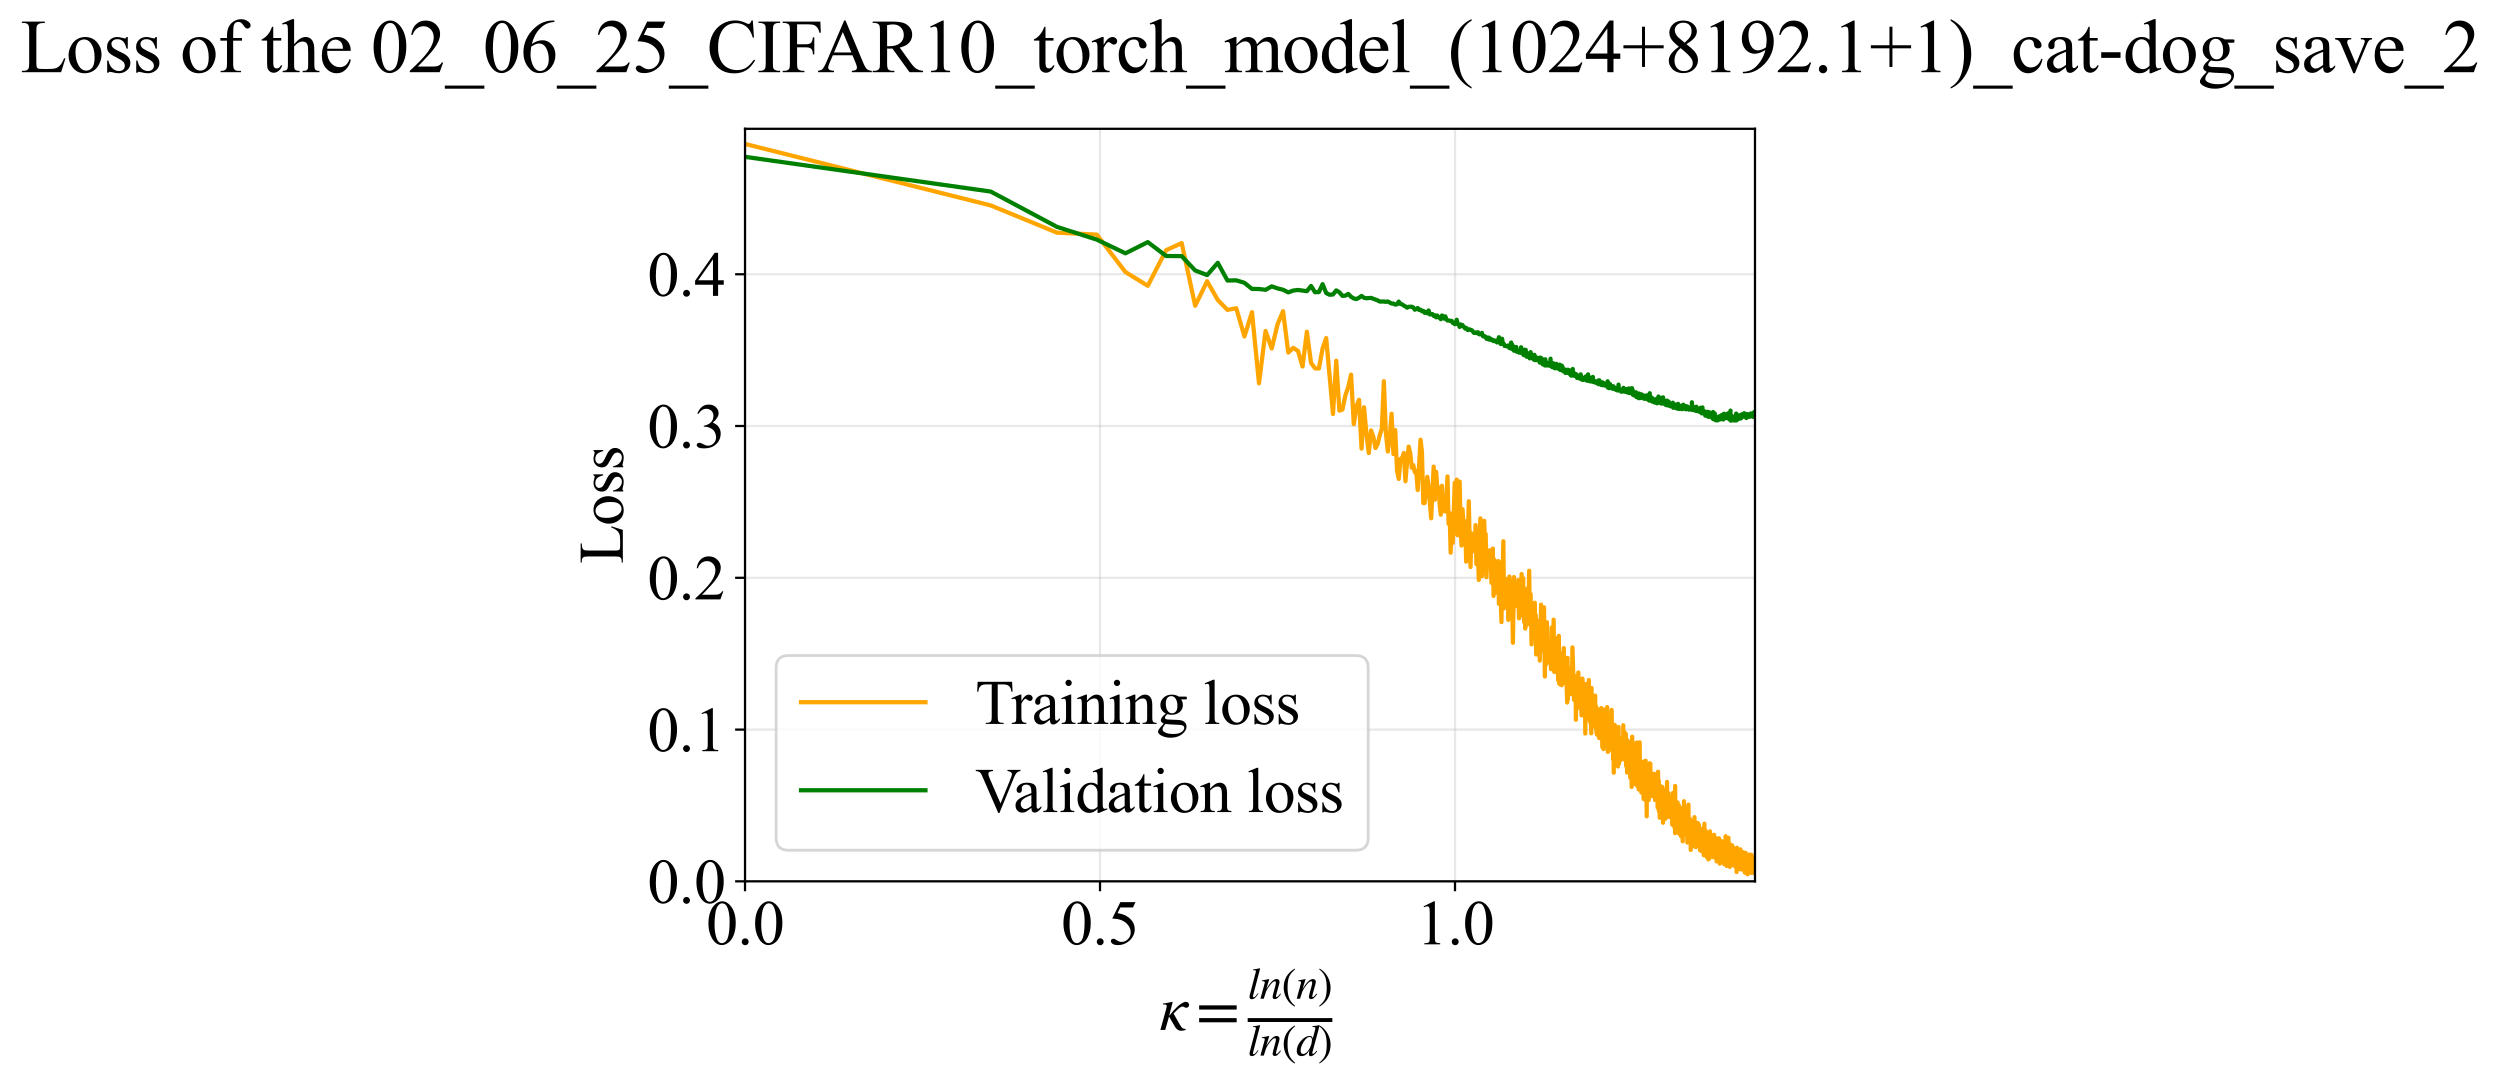 <?xml version="1.0" encoding="utf-8" standalone="no"?>
<!DOCTYPE svg PUBLIC "-//W3C//DTD SVG 1.1//EN"
  "http://www.w3.org/Graphics/SVG/1.1/DTD/svg11.dtd">
<svg xmlns:xlink="http://www.w3.org/1999/xlink" width="883.991pt" height="383.266pt" viewBox="0 0 883.991 383.266" xmlns="http://www.w3.org/2000/svg" version="1.1">
 <defs>
  <style type="text/css">*{stroke-linejoin: round; stroke-linecap: butt}</style>
 </defs>
 <g id="figure_1">
  <g id="patch_1">
   <path d="M -0 383.266 
L 883.991 383.266 
L 883.991 0 
L -0 0 
z
" style="fill: #ffffff"/>
  </g>
  <g id="axes_1">
   <g id="patch_2">
    <path d="M 263.436 311.644 
L 620.556 311.644 
L 620.556 45.532 
L 263.436 45.532 
z
" style="fill: #ffffff"/>
   </g>
   <g id="matplotlib.axis_1">
    <g id="xtick_1">
     <g id="line2d_1">
      <path d="M 263.436 311.644 
L 263.436 45.532 
" clip-path="url(#pc962212ad7)" style="fill: none; stroke: #b0b0b0; stroke-opacity: 0.3; stroke-width: 0.8; stroke-linecap: square"/>
     </g>
     <g id="line2d_2">
      <defs>
       <path id="m27164fd13f" d="M 0 0 
L 0 3.5 
" style="stroke: #000000; stroke-width: 0.8"/>
      </defs>
      <g>
       <use xlink:href="#m27164fd13f" x="263.436" y="311.644" style="stroke: #000000; stroke-width: 0.8"/>
      </g>
     </g>
     <g id="text_1">
      <!-- 0.0 -->
      <g transform="translate(249.686 333.92) scale(0.22 -0.22)">
       <defs>
        <path id="TimesNewRomanPSMT-30" d="M 231 2094 
Q 231 2819 450 3342 
Q 669 3866 1031 4122 
Q 1313 4325 1613 4325 
Q 2100 4325 2488 3828 
Q 2972 3213 2972 2159 
Q 2972 1422 2759 906 
Q 2547 391 2217 158 
Q 1888 -75 1581 -75 
Q 975 -75 572 641 
Q 231 1244 231 2094 
z
M 844 2016 
Q 844 1141 1059 588 
Q 1238 122 1591 122 
Q 1759 122 1940 273 
Q 2122 425 2216 781 
Q 2359 1319 2359 2297 
Q 2359 3022 2209 3506 
Q 2097 3866 1919 4016 
Q 1791 4119 1609 4119 
Q 1397 4119 1231 3928 
Q 1006 3669 925 3112 
Q 844 2556 844 2016 
z
" transform="scale(0.016)"/>
        <path id="TimesNewRomanPSMT-2e" d="M 800 606 
Q 947 606 1047 504 
Q 1147 403 1147 259 
Q 1147 116 1045 14 
Q 944 -88 800 -88 
Q 656 -88 554 14 
Q 453 116 453 259 
Q 453 406 554 506 
Q 656 606 800 606 
z
" transform="scale(0.016)"/>
       </defs>
       <use xlink:href="#TimesNewRomanPSMT-30"/>
       <use xlink:href="#TimesNewRomanPSMT-2e" transform="translate(50 0)"/>
       <use xlink:href="#TimesNewRomanPSMT-30" transform="translate(75 0)"/>
      </g>
     </g>
    </g>
    <g id="xtick_2">
     <g id="line2d_3">
      <path d="M 388.961 311.644 
L 388.961 45.532 
" clip-path="url(#pc962212ad7)" style="fill: none; stroke: #b0b0b0; stroke-opacity: 0.3; stroke-width: 0.8; stroke-linecap: square"/>
     </g>
     <g id="line2d_4">
      <g>
       <use xlink:href="#m27164fd13f" x="388.961" y="311.644" style="stroke: #000000; stroke-width: 0.8"/>
      </g>
     </g>
     <g id="text_2">
      <!-- 0.5 -->
      <g transform="translate(375.211 333.92) scale(0.22 -0.22)">
       <defs>
        <path id="TimesNewRomanPSMT-35" d="M 2778 4238 
L 2534 3706 
L 1259 3706 
L 981 3138 
Q 1809 3016 2294 2522 
Q 2709 2097 2709 1522 
Q 2709 1188 2573 903 
Q 2438 619 2231 419 
Q 2025 219 1772 97 
Q 1413 -75 1034 -75 
Q 653 -75 479 54 
Q 306 184 306 341 
Q 306 428 378 495 
Q 450 563 559 563 
Q 641 563 702 538 
Q 763 513 909 409 
Q 1144 247 1384 247 
Q 1750 247 2026 523 
Q 2303 800 2303 1197 
Q 2303 1581 2056 1914 
Q 1809 2247 1375 2428 
Q 1034 2569 447 2591 
L 1259 4238 
L 2778 4238 
z
" transform="scale(0.016)"/>
       </defs>
       <use xlink:href="#TimesNewRomanPSMT-30"/>
       <use xlink:href="#TimesNewRomanPSMT-2e" transform="translate(50 0)"/>
       <use xlink:href="#TimesNewRomanPSMT-35" transform="translate(75 0)"/>
      </g>
     </g>
    </g>
    <g id="xtick_3">
     <g id="line2d_5">
      <path d="M 514.486 311.644 
L 514.486 45.532 
" clip-path="url(#pc962212ad7)" style="fill: none; stroke: #b0b0b0; stroke-opacity: 0.3; stroke-width: 0.8; stroke-linecap: square"/>
     </g>
     <g id="line2d_6">
      <g>
       <use xlink:href="#m27164fd13f" x="514.486" y="311.644" style="stroke: #000000; stroke-width: 0.8"/>
      </g>
     </g>
     <g id="text_3">
      <!-- 1.0 -->
      <g transform="translate(500.736 333.92) scale(0.22 -0.22)">
       <defs>
        <path id="TimesNewRomanPSMT-31" d="M 750 3822 
L 1781 4325 
L 1884 4325 
L 1884 747 
Q 1884 391 1914 303 
Q 1944 216 2037 169 
Q 2131 122 2419 116 
L 2419 0 
L 825 0 
L 825 116 
Q 1125 122 1212 167 
Q 1300 213 1334 289 
Q 1369 366 1369 747 
L 1369 3034 
Q 1369 3497 1338 3628 
Q 1316 3728 1258 3775 
Q 1200 3822 1119 3822 
Q 1003 3822 797 3725 
L 750 3822 
z
" transform="scale(0.016)"/>
       </defs>
       <use xlink:href="#TimesNewRomanPSMT-31"/>
       <use xlink:href="#TimesNewRomanPSMT-2e" transform="translate(50 0)"/>
       <use xlink:href="#TimesNewRomanPSMT-30" transform="translate(75 0)"/>
      </g>
     </g>
    </g>
    <g id="text_4">
     <!-- $\kappa  = \frac{ln(n)}{ln(d)}$ -->
     <g transform="translate(409.986 364.186) scale(0.22 -0.22)">
      <defs>
       <path id="STIXGeneral-Italic-3ba" d="M 979 1440 
L 998 1446 
Q 1850 2541 2464 2790 
Q 2547 2822 2630 2822 
Q 2797 2822 2886 2736 
Q 2976 2650 2976 2522 
Q 2976 2387 2893 2307 
Q 2810 2227 2682 2227 
Q 2605 2227 2502 2288 
Q 2400 2349 2336 2349 
Q 2170 2349 1990 2205 
Q 1811 2061 1414 1645 
L 2042 544 
Q 2202 262 2310 182 
Q 2419 102 2624 102 
L 2624 0 
Q 2374 -83 2182 -83 
Q 1786 -83 1555 326 
L 960 1350 
L 576 0 
L 90 0 
L 640 1978 
Q 730 2317 730 2406 
Q 730 2560 518 2560 
L 339 2560 
L 339 2650 
Q 678 2694 1306 2822 
L 1325 2803 
L 979 1440 
z
" transform="scale(0.016)"/>
       <path id="STIXGeneral-Regular-3d" d="M 4077 2048 
L 307 2048 
L 307 2470 
L 4077 2470 
L 4077 2048 
z
M 4077 768 
L 307 768 
L 307 1190 
L 4077 1190 
L 4077 768 
z
" transform="scale(0.016)"/>
       <path id="STIXGeneral-Italic-6c" d="M 1786 4339 
L 806 595 
Q 755 410 755 320 
Q 755 205 864 205 
Q 1037 205 1293 570 
L 1453 794 
L 1542 730 
Q 1254 275 1046 102 
Q 838 -70 576 -70 
Q 262 -70 262 288 
Q 262 397 288 480 
L 1165 3834 
Q 1184 3898 1184 3955 
Q 1184 4096 870 4096 
L 755 4096 
L 755 4198 
Q 1203 4250 1747 4371 
L 1786 4339 
z
" transform="scale(0.016)"/>
       <path id="STIXGeneral-Italic-6e" d="M 2944 749 
L 3034 666 
Q 2707 218 2534 80 
Q 2362 -58 2138 -58 
Q 2010 -58 1923 28 
Q 1837 115 1837 288 
Q 1837 390 1939 768 
L 2221 1805 
Q 2310 2150 2310 2310 
Q 2310 2496 2157 2496 
Q 1971 2496 1750 2275 
Q 1530 2054 1210 1587 
Q 998 1274 899 1024 
Q 800 774 570 0 
L 90 0 
L 704 2240 
Q 717 2304 717 2349 
Q 717 2445 630 2480 
Q 544 2515 301 2522 
L 301 2624 
Q 550 2675 857 2729 
Q 1165 2784 1338 2822 
L 1363 2810 
L 934 1414 
Q 1408 2170 1753 2496 
Q 2099 2822 2413 2822 
Q 2611 2822 2720 2716 
Q 2829 2611 2829 2432 
Q 2829 2272 2765 2048 
L 2406 749 
Q 2317 429 2317 358 
Q 2317 243 2419 243 
Q 2541 243 2810 582 
Q 2854 634 2944 749 
z
" transform="scale(0.016)"/>
       <path id="STIXGeneral-Regular-28" d="M 1946 -1030 
L 1869 -1133 
Q 1126 -710 716 32 
Q 307 774 307 1613 
Q 307 3386 1888 4326 
L 1946 4224 
Q 1293 3667 1075 3126 
Q 858 2586 858 1632 
Q 858 685 1082 96 
Q 1306 -493 1946 -1030 
z
" transform="scale(0.016)"/>
       <path id="STIXGeneral-Regular-29" d="M 186 4224 
L 262 4326 
Q 992 3891 1408 3148 
Q 1824 2406 1824 1581 
Q 1824 -166 243 -1133 
L 186 -1030 
Q 845 -486 1059 54 
Q 1274 595 1274 1562 
Q 1274 2534 1059 3120 
Q 845 3706 186 4224 
z
" transform="scale(0.016)"/>
       <path id="STIXGeneral-Italic-64" d="M 3334 4371 
L 3373 4333 
L 3123 3360 
L 2739 1958 
Q 2323 429 2323 384 
Q 2323 256 2438 256 
Q 2522 256 2614 336 
Q 2707 416 2963 710 
L 3040 646 
Q 2547 -83 2099 -83 
Q 1978 -83 1907 -6 
Q 1837 70 1837 205 
Q 1837 397 1920 774 
Q 1645 307 1379 118 
Q 1114 -70 781 -70 
Q 461 -70 278 125 
Q 96 320 96 678 
Q 96 1440 713 2131 
Q 1331 2822 1965 2822 
Q 2163 2822 2256 2732 
Q 2349 2643 2381 2451 
L 2387 2451 
L 2675 3494 
Q 2765 3808 2765 3949 
Q 2765 4051 2694 4076 
Q 2624 4102 2355 4115 
L 2355 4224 
Q 2848 4269 3334 4371 
z
M 2278 2310 
Q 2278 2477 2185 2576 
Q 2093 2675 1978 2675 
Q 1677 2675 1395 2381 
Q 1075 2042 864 1571 
Q 653 1101 653 704 
Q 653 486 752 361 
Q 851 237 1024 237 
Q 1312 237 1606 550 
Q 1901 864 2089 1350 
Q 2278 1837 2278 2310 
z
" transform="scale(0.016)"/>
      </defs>
      <use xlink:href="#STIXGeneral-Italic-3ba" transform="translate(0 0.003)"/>
      <use xlink:href="#STIXGeneral-Regular-3d" transform="translate(58.84 0.003)"/>
      <use xlink:href="#STIXGeneral-Italic-6c" transform="translate(141.78 50.192) scale(0.7)"/>
      <use xlink:href="#STIXGeneral-Italic-6e" transform="translate(161.24 50.192) scale(0.7)"/>
      <use xlink:href="#STIXGeneral-Regular-28" transform="translate(196.24 50.192) scale(0.7)"/>
      <use xlink:href="#STIXGeneral-Italic-6e" transform="translate(219.55 50.192) scale(0.7)"/>
      <use xlink:href="#STIXGeneral-Regular-29" transform="translate(254.55 50.192) scale(0.7)"/>
      <use xlink:href="#STIXGeneral-Italic-6c" transform="translate(141.78 -41.258) scale(0.7)"/>
      <use xlink:href="#STIXGeneral-Italic-6e" transform="translate(161.24 -41.258) scale(0.7)"/>
      <use xlink:href="#STIXGeneral-Regular-28" transform="translate(196.24 -41.258) scale(0.7)"/>
      <use xlink:href="#STIXGeneral-Italic-64" transform="translate(219.55 -41.258) scale(0.7)"/>
      <use xlink:href="#STIXGeneral-Regular-29" transform="translate(254.55 -41.258) scale(0.7)"/>
      <path d="M 141.78 12.8 
L 141.78 19.05 
L 277.86 19.05 
L 277.86 12.8 
L 141.78 12.8 
z
"/>
     </g>
    </g>
   </g>
   <g id="matplotlib.axis_2">
    <g id="ytick_1">
     <g id="line2d_7">
      <path d="M 263.436 311.644 
L 620.556 311.644 
" clip-path="url(#pc962212ad7)" style="fill: none; stroke: #b0b0b0; stroke-opacity: 0.3; stroke-width: 0.8; stroke-linecap: square"/>
     </g>
     <g id="line2d_8">
      <defs>
       <path id="m97d2fbfcff" d="M 0 0 
L -3.5 0 
" style="stroke: #000000; stroke-width: 0.8"/>
      </defs>
      <g>
       <use xlink:href="#m97d2fbfcff" x="263.436" y="311.644" style="stroke: #000000; stroke-width: 0.8"/>
      </g>
     </g>
     <g id="text_5">
      <!-- 0.0 -->
      <g transform="translate(228.936 319.282) scale(0.22 -0.22)">
       <use xlink:href="#TimesNewRomanPSMT-30"/>
       <use xlink:href="#TimesNewRomanPSMT-2e" transform="translate(50 0)"/>
       <use xlink:href="#TimesNewRomanPSMT-30" transform="translate(75 0)"/>
      </g>
     </g>
    </g>
    <g id="ytick_2">
     <g id="line2d_9">
      <path d="M 263.436 257.976 
L 620.556 257.976 
" clip-path="url(#pc962212ad7)" style="fill: none; stroke: #b0b0b0; stroke-opacity: 0.3; stroke-width: 0.8; stroke-linecap: square"/>
     </g>
     <g id="line2d_10">
      <g>
       <use xlink:href="#m97d2fbfcff" x="263.436" y="257.976" style="stroke: #000000; stroke-width: 0.8"/>
      </g>
     </g>
     <g id="text_6">
      <!-- 0.1 -->
      <g transform="translate(228.936 265.614) scale(0.22 -0.22)">
       <use xlink:href="#TimesNewRomanPSMT-30"/>
       <use xlink:href="#TimesNewRomanPSMT-2e" transform="translate(50 0)"/>
       <use xlink:href="#TimesNewRomanPSMT-31" transform="translate(75 0)"/>
      </g>
     </g>
    </g>
    <g id="ytick_3">
     <g id="line2d_11">
      <path d="M 263.436 204.308 
L 620.556 204.308 
" clip-path="url(#pc962212ad7)" style="fill: none; stroke: #b0b0b0; stroke-opacity: 0.3; stroke-width: 0.8; stroke-linecap: square"/>
     </g>
     <g id="line2d_12">
      <g>
       <use xlink:href="#m97d2fbfcff" x="263.436" y="204.308" style="stroke: #000000; stroke-width: 0.8"/>
      </g>
     </g>
     <g id="text_7">
      <!-- 0.2 -->
      <g transform="translate(228.936 211.946) scale(0.22 -0.22)">
       <defs>
        <path id="TimesNewRomanPSMT-32" d="M 2934 816 
L 2638 0 
L 138 0 
L 138 116 
Q 1241 1122 1691 1759 
Q 2141 2397 2141 2925 
Q 2141 3328 1894 3587 
Q 1647 3847 1303 3847 
Q 991 3847 742 3664 
Q 494 3481 375 3128 
L 259 3128 
Q 338 3706 661 4015 
Q 984 4325 1469 4325 
Q 1984 4325 2329 3994 
Q 2675 3663 2675 3213 
Q 2675 2891 2525 2569 
Q 2294 2063 1775 1497 
Q 997 647 803 472 
L 1909 472 
Q 2247 472 2383 497 
Q 2519 522 2628 598 
Q 2738 675 2819 816 
L 2934 816 
z
" transform="scale(0.016)"/>
       </defs>
       <use xlink:href="#TimesNewRomanPSMT-30"/>
       <use xlink:href="#TimesNewRomanPSMT-2e" transform="translate(50 0)"/>
       <use xlink:href="#TimesNewRomanPSMT-32" transform="translate(75 0)"/>
      </g>
     </g>
    </g>
    <g id="ytick_4">
     <g id="line2d_13">
      <path d="M 263.436 150.641 
L 620.556 150.641 
" clip-path="url(#pc962212ad7)" style="fill: none; stroke: #b0b0b0; stroke-opacity: 0.3; stroke-width: 0.8; stroke-linecap: square"/>
     </g>
     <g id="line2d_14">
      <g>
       <use xlink:href="#m97d2fbfcff" x="263.436" y="150.641" style="stroke: #000000; stroke-width: 0.8"/>
      </g>
     </g>
     <g id="text_8">
      <!-- 0.3 -->
      <g transform="translate(228.936 158.279) scale(0.22 -0.22)">
       <defs>
        <path id="TimesNewRomanPSMT-33" d="M 325 3431 
Q 506 3859 782 4092 
Q 1059 4325 1472 4325 
Q 1981 4325 2253 3994 
Q 2459 3747 2459 3466 
Q 2459 3003 1878 2509 
Q 2269 2356 2469 2072 
Q 2669 1788 2669 1403 
Q 2669 853 2319 450 
Q 1863 -75 997 -75 
Q 569 -75 414 31 
Q 259 138 259 259 
Q 259 350 332 419 
Q 406 488 509 488 
Q 588 488 669 463 
Q 722 447 909 348 
Q 1097 250 1169 231 
Q 1284 197 1416 197 
Q 1734 197 1970 444 
Q 2206 691 2206 1028 
Q 2206 1275 2097 1509 
Q 2016 1684 1919 1775 
Q 1784 1900 1550 2001 
Q 1316 2103 1072 2103 
L 972 2103 
L 972 2197 
Q 1219 2228 1467 2375 
Q 1716 2522 1828 2728 
Q 1941 2934 1941 3181 
Q 1941 3503 1739 3701 
Q 1538 3900 1238 3900 
Q 753 3900 428 3381 
L 325 3431 
z
" transform="scale(0.016)"/>
       </defs>
       <use xlink:href="#TimesNewRomanPSMT-30"/>
       <use xlink:href="#TimesNewRomanPSMT-2e" transform="translate(50 0)"/>
       <use xlink:href="#TimesNewRomanPSMT-33" transform="translate(75 0)"/>
      </g>
     </g>
    </g>
    <g id="ytick_5">
     <g id="line2d_15">
      <path d="M 263.436 96.973 
L 620.556 96.973 
" clip-path="url(#pc962212ad7)" style="fill: none; stroke: #b0b0b0; stroke-opacity: 0.3; stroke-width: 0.8; stroke-linecap: square"/>
     </g>
     <g id="line2d_16">
      <g>
       <use xlink:href="#m97d2fbfcff" x="263.436" y="96.973" style="stroke: #000000; stroke-width: 0.8"/>
      </g>
     </g>
     <g id="text_9">
      <!-- 0.4 -->
      <g transform="translate(228.936 104.611) scale(0.22 -0.22)">
       <defs>
        <path id="TimesNewRomanPSMT-34" d="M 2978 1563 
L 2978 1119 
L 2409 1119 
L 2409 0 
L 1894 0 
L 1894 1119 
L 100 1119 
L 100 1519 
L 2066 4325 
L 2409 4325 
L 2409 1563 
L 2978 1563 
z
M 1894 1563 
L 1894 3666 
L 406 1563 
L 1894 1563 
z
" transform="scale(0.016)"/>
       </defs>
       <use xlink:href="#TimesNewRomanPSMT-30"/>
       <use xlink:href="#TimesNewRomanPSMT-2e" transform="translate(50 0)"/>
       <use xlink:href="#TimesNewRomanPSMT-34" transform="translate(75 0)"/>
      </g>
     </g>
    </g>
    <g id="text_10">
     <!-- Loss -->
     <g transform="translate(220.23 199.369) rotate(-90) scale(0.22 -0.22)">
      <defs>
       <path id="TimesNewRomanPSMT-4c" d="M 3669 1172 
L 3772 1150 
L 3409 0 
L 128 0 
L 128 116 
L 288 116 
Q 556 116 672 291 
Q 738 391 738 753 
L 738 3488 
Q 738 3884 650 3984 
Q 528 4122 288 4122 
L 128 4122 
L 128 4238 
L 2047 4238 
L 2047 4122 
Q 1709 4125 1573 4059 
Q 1438 3994 1388 3894 
Q 1338 3794 1338 3416 
L 1338 753 
Q 1338 494 1388 397 
Q 1425 331 1503 300 
Q 1581 269 1991 269 
L 2300 269 
Q 2788 269 2984 341 
Q 3181 413 3343 595 
Q 3506 778 3669 1172 
z
" transform="scale(0.016)"/>
       <path id="TimesNewRomanPSMT-6f" d="M 1600 2947 
Q 2250 2947 2644 2453 
Q 2978 2031 2978 1484 
Q 2978 1100 2793 706 
Q 2609 313 2286 112 
Q 1963 -88 1566 -88 
Q 919 -88 538 428 
Q 216 863 216 1403 
Q 216 1797 411 2186 
Q 606 2575 925 2761 
Q 1244 2947 1600 2947 
z
M 1503 2744 
Q 1338 2744 1170 2645 
Q 1003 2547 900 2300 
Q 797 2053 797 1666 
Q 797 1041 1045 587 
Q 1294 134 1700 134 
Q 2003 134 2200 384 
Q 2397 634 2397 1244 
Q 2397 2006 2069 2444 
Q 1847 2744 1503 2744 
z
" transform="scale(0.016)"/>
       <path id="TimesNewRomanPSMT-73" d="M 2050 2947 
L 2050 1972 
L 1947 1972 
Q 1828 2431 1642 2597 
Q 1456 2763 1169 2763 
Q 950 2763 815 2647 
Q 681 2531 681 2391 
Q 681 2216 781 2091 
Q 878 1963 1175 1819 
L 1631 1597 
Q 2266 1288 2266 781 
Q 2266 391 1970 151 
Q 1675 -88 1309 -88 
Q 1047 -88 709 6 
Q 606 38 541 38 
Q 469 38 428 -44 
L 325 -44 
L 325 978 
L 428 978 
Q 516 541 762 319 
Q 1009 97 1316 97 
Q 1531 97 1667 223 
Q 1803 350 1803 528 
Q 1803 744 1651 891 
Q 1500 1038 1047 1263 
Q 594 1488 453 1669 
Q 313 1847 313 2119 
Q 313 2472 555 2709 
Q 797 2947 1181 2947 
Q 1350 2947 1591 2875 
Q 1750 2828 1803 2828 
Q 1853 2828 1881 2850 
Q 1909 2872 1947 2947 
L 2050 2947 
z
" transform="scale(0.016)"/>
      </defs>
      <use xlink:href="#TimesNewRomanPSMT-4c"/>
      <use xlink:href="#TimesNewRomanPSMT-6f" transform="translate(61.084 0)"/>
      <use xlink:href="#TimesNewRomanPSMT-73" transform="translate(111.084 0)"/>
      <use xlink:href="#TimesNewRomanPSMT-73" transform="translate(150 0)"/>
     </g>
    </g>
   </g>
   <g id="line2d_17">
    <path d="M 263.436 50.898 
L 350.3 72.632 
L 373.721 82.263 
L 387.827 82.962 
L 397.954 96.214 
L 405.859 101.058 
L 412.344 88.445 
L 417.842 85.958 
L 422.614 108.115 
L 426.831 99.45 
L 430.607 106.081 
L 434.026 109.569 
L 437.151 109.008 
L 440.027 118.98 
L 442.691 110.372 
L 445.173 135.53 
L 447.495 117.024 
L 449.678 123.232 
L 451.736 114.688 
L 453.684 110.035 
L 455.532 124.668 
L 457.291 122.992 
L 458.968 124.107 
L 460.571 129.597 
L 462.106 117.296 
L 463.578 128.304 
L 464.993 130.242 
L 466.355 130.303 
L 467.667 123.197 
L 468.934 119.536 
L 471.341 146.384 
L 472.488 127.55 
L 473.599 145.2 
L 474.677 144.818 
L 475.724 139.819 
L 476.741 136.765 
L 477.731 132.472 
L 478.694 149.984 
L 479.632 143.62 
L 480.547 141.368 
L 481.439 158.629 
L 482.31 144.024 
L 483.16 153.384 
L 483.991 160.198 
L 484.803 152.198 
L 485.597 154.42 
L 486.375 158.424 
L 487.135 157.006 
L 487.881 153.866 
L 488.611 151.563 
L 489.327 134.797 
L 490.029 152.901 
L 490.717 159.647 
L 491.393 154.743 
L 492.056 146.305 
L 492.708 160.538 
L 493.348 152.075 
L 493.977 166.307 
L 494.595 169.338 
L 495.202 162.309 
L 495.8 161.891 
L 496.388 160.161 
L 496.967 170.175 
L 497.536 163.308 
L 498.097 157.917 
L 498.649 160.17 
L 499.193 165.395 
L 499.729 164.472 
L 500.257 166.965 
L 500.777 166.495 
L 501.29 173.27 
L 502.295 155.483 
L 502.787 159.683 
L 503.272 177.882 
L 503.751 177.856 
L 504.691 168.608 
L 505.152 172.282 
L 506.056 183.265 
L 506.939 164.994 
L 507.372 176.699 
L 507.8 166.84 
L 508.223 172.343 
L 508.641 172.355 
L 509.055 178.322 
L 509.464 181.997 
L 509.868 171.768 
L 510.268 180.717 
L 510.663 176.505 
L 511.054 180.865 
L 511.441 176.419 
L 511.824 168.483 
L 512.203 185.184 
L 512.578 181.361 
L 512.949 195.416 
L 513.316 182.442 
L 513.68 191.953 
L 514.396 170.695 
L 514.749 188.688 
L 515.099 169.597 
L 515.445 189.278 
L 516.128 170.302 
L 516.465 187.413 
L 516.798 192.911 
L 517.129 180.05 
L 517.781 189.204 
L 518.102 184.298 
L 518.421 198.59 
L 518.737 186.786 
L 519.05 188.698 
L 519.361 177.258 
L 519.669 192.274 
L 519.974 200.477 
L 520.277 188.597 
L 520.875 190.591 
L 521.171 194.899 
L 521.464 193.943 
L 521.755 185.664 
L 522.043 199.468 
L 522.329 193.669 
L 522.613 195.897 
L 522.895 205.052 
L 523.174 190.657 
L 523.451 183.297 
L 523.727 191.37 
L 524 203.748 
L 524.271 196.795 
L 524.54 195.96 
L 524.807 184.168 
L 525.072 192.408 
L 525.335 188.805 
L 525.597 204.094 
L 525.856 195.645 
L 526.114 199.446 
L 526.37 200.733 
L 526.623 194.58 
L 526.876 200.082 
L 527.126 197.252 
L 527.375 206.079 
L 527.622 205.354 
L 527.867 193.976 
L 528.111 210.712 
L 528.353 197.925 
L 528.594 203.137 
L 528.833 202.796 
L 529.07 209.55 
L 529.773 198.379 
L 530.004 213.511 
L 530.234 200.349 
L 530.462 205.05 
L 530.915 219.971 
L 531.139 198.676 
L 531.362 201.116 
L 531.583 191.383 
L 531.803 215.118 
L 532.022 213.076 
L 532.239 204.617 
L 532.455 206.368 
L 532.67 213.304 
L 532.884 211.433 
L 533.096 205.9 
L 533.307 219.182 
L 533.726 203.874 
L 534.139 208.569 
L 534.344 217.276 
L 534.548 212.187 
L 534.751 215.013 
L 534.953 227.285 
L 535.353 204.043 
L 535.551 213.838 
L 535.748 208.437 
L 535.945 207.992 
L 536.14 214.305 
L 536.334 206.537 
L 536.527 214.153 
L 536.719 214.485 
L 536.91 205.104 
L 537.1 218.63 
L 537.289 208.573 
L 537.477 207.87 
L 537.664 217.493 
L 537.85 213.858 
L 538.035 202.985 
L 538.22 213.312 
L 538.585 204.461 
L 538.767 217.955 
L 538.947 219.965 
L 539.127 216.654 
L 539.306 222.255 
L 539.484 221.487 
L 539.661 209.059 
L 539.837 208.202 
L 540.012 208.476 
L 540.187 217.928 
L 540.36 220.687 
L 540.705 201.818 
L 540.876 213.898 
L 541.046 213.884 
L 541.216 210.052 
L 541.553 227.846 
L 541.72 214.564 
L 541.886 220.887 
L 542.052 221.232 
L 542.217 214.806 
L 542.381 224.755 
L 542.545 225.069 
L 542.707 213.124 
L 542.869 226.149 
L 543.031 217.583 
L 543.191 231.419 
L 543.351 219.567 
L 543.51 230.64 
L 543.826 221.865 
L 543.983 229.355 
L 544.14 219.449 
L 544.451 233.586 
L 544.605 224.542 
L 544.759 224.038 
L 544.912 213.803 
L 545.064 215.522 
L 545.367 228.133 
L 545.518 230.008 
L 545.668 226.429 
L 545.817 227.932 
L 545.966 214.772 
L 546.261 239.207 
L 546.408 223.161 
L 546.554 235.162 
L 546.7 228.377 
L 546.845 227.38 
L 546.99 220.043 
L 547.134 226.814 
L 547.277 227.151 
L 547.42 234.24 
L 547.562 227.161 
L 547.704 232.801 
L 547.845 232.937 
L 548.126 227.028 
L 548.265 227.018 
L 548.404 236.62 
L 548.543 235.444 
L 548.68 221.872 
L 548.818 232.398 
L 548.955 225.963 
L 549.227 231.465 
L 549.362 219.119 
L 549.497 237.299 
L 549.631 237.647 
L 549.765 233.081 
L 549.899 235.579 
L 550.032 225.62 
L 550.164 225.794 
L 550.296 236.575 
L 550.427 227.201 
L 550.558 236.293 
L 550.689 237.269 
L 550.819 231.304 
L 550.948 240.518 
L 551.206 224.829 
L 551.334 241.74 
L 551.589 240.338 
L 551.716 242.024 
L 551.968 236.577 
L 552.094 235.85 
L 552.219 242.288 
L 552.343 230.929 
L 552.468 232.189 
L 552.591 231.489 
L 552.838 240.773 
L 552.96 229.178 
L 553.082 241.4 
L 553.204 240.394 
L 553.446 235.814 
L 553.567 241.269 
L 553.687 234.593 
L 554.163 248.413 
L 554.281 232.621 
L 554.399 247.226 
L 554.516 244.933 
L 554.633 237.169 
L 554.75 239.276 
L 554.866 236.342 
L 554.982 241.666 
L 555.098 238.518 
L 555.327 244.843 
L 555.442 244.582 
L 555.556 243.257 
L 555.67 245.38 
L 555.783 236.185 
L 555.896 237.869 
L 556.009 228.92 
L 556.566 247.486 
L 556.787 241.018 
L 556.897 246.21 
L 557.116 239.101 
L 557.225 254.498 
L 557.442 240.185 
L 557.55 240.981 
L 557.657 248.101 
L 557.764 242.558 
L 557.871 249.159 
L 558.084 237.793 
L 558.19 241.123 
L 558.296 250.226 
L 558.402 241.517 
L 558.507 247.045 
L 558.611 246.599 
L 558.716 242.6 
L 558.82 250.372 
L 558.924 244.674 
L 559.234 252.961 
L 559.541 239.948 
L 559.643 242.134 
L 559.745 251.916 
L 559.846 250.263 
L 559.947 246.623 
L 560.048 251.638 
L 560.248 244.675 
L 560.348 251.488 
L 560.448 245.388 
L 560.547 259.375 
L 560.745 241.876 
L 560.843 252.384 
L 561.04 243.585 
L 561.137 253.487 
L 561.235 248.973 
L 561.332 252.076 
L 561.429 246.044 
L 561.526 246.744 
L 561.622 245.908 
L 561.814 240.473 
L 561.91 254.606 
L 562.005 243.146 
L 562.101 250.294 
L 562.195 249.074 
L 562.385 255.74 
L 562.479 248.552 
L 562.666 259.284 
L 562.76 243.282 
L 562.853 252.248 
L 562.946 251.427 
L 563.039 250.866 
L 563.131 253.606 
L 563.223 252.007 
L 563.315 255.578 
L 563.407 247.637 
L 563.681 255.776 
L 563.772 251.493 
L 563.863 255.743 
L 564.043 245.977 
L 564.133 257.144 
L 564.312 249.732 
L 564.402 249.899 
L 564.491 258.914 
L 564.58 255.595 
L 564.668 259.782 
L 564.757 253.382 
L 564.845 253.467 
L 565.021 257.455 
L 565.108 252.009 
L 565.196 252.381 
L 565.283 254.252 
L 565.37 250.889 
L 565.457 260.969 
L 565.543 253.071 
L 565.715 256.406 
L 565.801 257.45 
L 565.887 253.364 
L 565.973 256.974 
L 566.058 252.139 
L 566.143 255.979 
L 566.228 250.37 
L 566.481 255.666 
L 566.566 264.15 
L 566.649 252.156 
L 566.733 260.741 
L 566.817 252.413 
L 566.983 264.877 
L 567.066 252.251 
L 567.149 255.682 
L 567.231 250.922 
L 567.396 257.846 
L 567.478 252.504 
L 567.56 254.769 
L 567.642 253.106 
L 567.723 263.824 
L 567.885 252.07 
L 567.966 258.544 
L 568.047 257.693 
L 568.208 261.511 
L 568.288 250.025 
L 568.528 265.878 
L 568.607 258.493 
L 568.687 261.04 
L 568.766 260.03 
L 568.845 255.859 
L 569.081 263.321 
L 569.159 257.063 
L 569.237 262.186 
L 569.315 257.184 
L 569.393 257.644 
L 569.47 264.151 
L 569.548 258.334 
L 569.779 264.814 
L 569.856 251.012 
L 570.085 265.492 
L 570.162 256.713 
L 570.238 265.552 
L 570.313 263.298 
L 570.389 268.555 
L 570.54 261.972 
L 570.615 273.216 
L 570.69 263.026 
L 570.765 264.21 
L 570.84 261.012 
L 570.914 267.688 
L 570.989 256.342 
L 571.063 260.919 
L 571.137 257.128 
L 571.285 261.949 
L 571.359 259.399 
L 571.506 267.475 
L 571.579 258.835 
L 571.652 261.407 
L 571.725 257.957 
L 571.798 259.086 
L 571.87 268.478 
L 571.943 260.369 
L 572.087 271.021 
L 572.159 268.642 
L 572.231 268.978 
L 572.303 257.057 
L 572.446 270.031 
L 572.518 263.275 
L 572.589 266.975 
L 572.731 261.109 
L 572.943 268.867 
L 573.013 268.017 
L 573.154 263.378 
L 573.363 266.177 
L 573.433 265.494 
L 573.502 267.851 
L 573.571 263.314 
L 573.641 264.362 
L 573.71 265.563 
L 573.847 260.674 
L 573.916 268.472 
L 573.985 256.464 
L 574.053 267.848 
L 574.121 262.494 
L 574.257 267.457 
L 574.325 265.352 
L 574.393 258.902 
L 574.461 262.278 
L 574.528 265.45 
L 574.595 264.027 
L 574.797 265.852 
L 574.864 259.457 
L 574.997 270.836 
L 575.064 263.032 
L 575.13 266.131 
L 575.196 261.442 
L 575.328 273.178 
L 575.394 264.955 
L 575.46 271.464 
L 575.526 264.938 
L 575.591 267.761 
L 575.657 266.904 
L 575.722 263.659 
L 575.787 269.459 
L 575.917 262.226 
L 575.982 271.264 
L 576.047 268.865 
L 576.111 264.247 
L 576.176 270.011 
L 576.24 269.049 
L 576.304 270.154 
L 576.369 264.546 
L 576.433 274.98 
L 576.497 273.642 
L 576.56 269.027 
L 576.624 270.883 
L 576.688 273.103 
L 576.751 263.057 
L 576.815 268.976 
L 576.878 266.531 
L 576.941 278.255 
L 577.13 260.497 
L 577.192 272.689 
L 577.255 268.715 
L 577.317 271.654 
L 577.38 269.734 
L 577.442 267.77 
L 577.566 270.887 
L 577.628 262.773 
L 577.69 270.291 
L 577.752 269.36 
L 577.814 268.633 
L 577.875 264.13 
L 577.937 272.785 
L 577.998 270.203 
L 578.059 274.253 
L 578.12 270.213 
L 578.303 277.349 
L 578.424 267.978 
L 578.485 268.67 
L 578.545 266.538 
L 578.666 272.768 
L 578.786 262.544 
L 578.965 276.008 
L 579.025 278.038 
L 579.144 270.254 
L 579.203 270.503 
L 579.321 275.384 
L 579.38 272.122 
L 579.439 279.157 
L 579.498 269.262 
L 579.557 274.19 
L 579.616 271.979 
L 579.733 278.778 
L 579.791 262.506 
L 579.849 277.066 
L 579.907 272.281 
L 579.965 276.351 
L 580.081 271.7 
L 580.197 276.264 
L 580.254 272.292 
L 580.369 280.223 
L 580.427 274.803 
L 580.484 279.754 
L 580.541 276.406 
L 580.598 276.974 
L 580.655 279.253 
L 580.769 270.93 
L 580.939 280.548 
L 581.108 269.303 
L 581.164 282.508 
L 581.22 273.936 
L 581.444 281.172 
L 581.499 272.601 
L 581.555 276.408 
L 581.61 277.788 
L 581.666 276.235 
L 581.776 280.828 
L 581.832 277.988 
L 581.887 268.996 
L 581.997 283.116 
L 582.051 281.609 
L 582.106 272.96 
L 582.161 276.061 
L 582.27 288.641 
L 582.324 274.086 
L 582.379 280.009 
L 582.487 275.264 
L 582.595 281.78 
L 582.649 275.328 
L 582.703 280.985 
L 582.864 273.586 
L 582.971 282.899 
L 583.024 281.441 
L 583.078 273.09 
L 583.131 276.864 
L 583.184 275.83 
L 583.237 278.457 
L 583.29 269.886 
L 583.343 276.606 
L 583.396 279.083 
L 583.554 270.04 
L 583.659 280.082 
L 583.763 275.462 
L 583.92 280.052 
L 584.024 281.491 
L 584.127 278.653 
L 584.179 273.606 
L 584.231 279.349 
L 584.282 280.657 
L 584.334 279.68 
L 584.385 280.14 
L 584.437 277.228 
L 584.488 278.432 
L 584.641 280.213 
L 584.692 273.644 
L 584.794 274.79 
L 584.845 280.67 
L 584.895 273.622 
L 584.946 280.313 
L 584.996 276.143 
L 585.047 281.425 
L 585.097 279.622 
L 585.148 279.772 
L 585.198 282.85 
L 585.298 276.309 
L 585.348 279.836 
L 585.398 274.982 
L 585.448 276.212 
L 585.548 276.084 
L 585.597 279.066 
L 585.647 280.557 
L 585.697 276.896 
L 585.746 278.467 
L 585.845 279.938 
L 585.894 273.665 
L 585.944 281.223 
L 585.993 276.37 
L 586.14 285.58 
L 586.286 272.88 
L 586.335 282.417 
L 586.384 281.645 
L 586.432 279.318 
L 586.481 283.744 
L 586.529 275.99 
L 586.578 286.825 
L 586.674 284.388 
L 586.722 285.898 
L 586.819 281.46 
L 586.867 289.126 
L 586.914 282.46 
L 586.962 278.259 
L 587.01 284.704 
L 587.058 281.959 
L 587.106 281.297 
L 587.153 281.643 
L 587.201 277.982 
L 587.248 287.847 
L 587.296 287.629 
L 587.343 279.372 
L 587.39 286.134 
L 587.485 288.667 
L 587.532 284.689 
L 587.626 284.719 
L 587.673 286.317 
L 587.767 278.255 
L 587.813 286.947 
L 587.907 285.586 
L 587.953 279.209 
L 588 280.843 
L 588.046 290.92 
L 588.093 286.125 
L 588.139 284.322 
L 588.185 287.532 
L 588.278 281.706 
L 588.324 285.403 
L 588.37 282.226 
L 588.416 282.253 
L 588.508 288.778 
L 588.553 283.082 
L 588.645 285.02 
L 588.736 280.184 
L 588.782 282.221 
L 588.872 289.499 
L 588.918 284.89 
L 588.963 285.032 
L 589.054 283.948 
L 589.099 286.573 
L 589.144 286.04 
L 589.279 278.879 
L 589.323 288.238 
L 589.413 284.397 
L 589.458 276.501 
L 589.502 284.48 
L 589.547 281.194 
L 589.591 282.502 
L 589.725 287.911 
L 589.769 282.157 
L 589.813 287.268 
L 589.857 288.5 
L 589.946 280.428 
L 589.99 288.843 
L 590.078 285.57 
L 590.121 281.622 
L 590.165 285.597 
L 590.209 284.981 
L 590.253 282.35 
L 590.296 286.16 
L 590.34 288.32 
L 590.427 283.132 
L 590.47 288.905 
L 590.514 285.21 
L 590.557 282.193 
L 590.6 288.216 
L 590.644 284.673 
L 590.687 283.932 
L 590.816 286.349 
L 590.859 281.986 
L 590.902 286.632 
L 590.988 285.454 
L 591.031 288.958 
L 591.073 284.482 
L 591.116 286.25 
L 591.159 285.415 
L 591.201 282.39 
L 591.244 285.472 
L 591.286 291.595 
L 591.329 287.293 
L 591.371 284.261 
L 591.413 289.124 
L 591.456 286.088 
L 591.498 285.766 
L 591.54 280.369 
L 591.624 281.493 
L 591.75 289.418 
L 591.834 282.206 
L 591.876 287.294 
L 591.918 292.182 
L 591.959 284.126 
L 592.001 289.725 
L 592.167 280.102 
L 592.291 294.574 
L 592.332 277.904 
L 592.374 289.906 
L 592.415 290.444 
L 592.456 285.911 
L 592.538 286.208 
L 592.579 290.491 
L 592.62 288.584 
L 592.661 284.623 
L 592.702 290.674 
L 592.742 286.367 
L 592.783 284.874 
L 592.824 290.784 
L 592.865 286.29 
L 592.905 285.967 
L 592.946 284.553 
L 592.986 292.94 
L 593.067 291 
L 593.188 283.733 
L 593.229 294.445 
L 593.309 289.846 
L 593.349 287.469 
L 593.429 287.913 
L 593.469 293.73 
L 593.509 287.219 
L 593.549 289.269 
L 593.589 288.467 
L 593.629 284.784 
L 593.669 290.666 
L 593.708 292.342 
L 593.788 287.877 
L 593.867 286.638 
L 593.946 294.536 
L 594.025 295.079 
L 594.182 287.705 
L 594.299 293.807 
L 594.338 288.703 
L 594.416 289.639 
L 594.455 295.739 
L 594.533 290.668 
L 594.572 285.765 
L 594.61 294.421 
L 594.649 293.076 
L 594.688 295.832 
L 594.726 288.577 
L 594.803 291.618 
L 594.842 291.931 
L 594.919 288.989 
L 594.957 291.132 
L 594.996 297.472 
L 595.034 291.703 
L 595.072 287.246 
L 595.11 288.44 
L 595.149 294.947 
L 595.225 289.623 
L 595.263 286.223 
L 595.301 291.056 
L 595.339 295.308 
L 595.453 283.323 
L 595.49 292.333 
L 595.566 290.909 
L 595.604 290.853 
L 595.641 288.549 
L 595.679 290.368 
L 595.792 292.928 
L 595.904 286.584 
L 595.866 293.73 
L 595.941 287.471 
L 595.978 290.583 
L 596.016 286.536 
L 596.053 285.573 
L 596.09 292.715 
L 596.164 291.954 
L 596.202 288.298 
L 596.239 294.913 
L 596.386 290.7 
L 596.46 294.939 
L 596.497 292.433 
L 596.607 289.78 
L 596.644 297.91 
L 596.717 294.751 
L 596.753 294.675 
L 596.826 295.435 
L 596.935 290.209 
L 596.972 295.753 
L 597.008 291.176 
L 597.044 284.517 
L 597.08 293.894 
L 597.153 290.134 
L 597.189 293.465 
L 597.225 292.823 
L 597.261 294.465 
L 597.297 293.423 
L 597.369 293.836 
L 597.44 289.552 
L 597.512 289.542 
L 597.548 294.444 
L 597.619 297.187 
L 597.655 295.171 
L 597.797 291.439 
L 597.832 300.522 
L 597.868 290.864 
L 597.903 299.817 
L 597.938 290.415 
L 598.009 294.038 
L 598.08 294.185 
L 598.15 291.011 
L 598.185 294.362 
L 598.255 293.303 
L 598.29 292.26 
L 598.36 296.968 
L 598.395 292.572 
L 598.499 296.976 
L 598.465 291.67 
L 598.569 295.004 
L 598.638 290.283 
L 598.673 294.92 
L 598.742 296.984 
L 598.777 294.677 
L 598.915 292.226 
L 598.949 298.657 
L 599.018 296.579 
L 599.154 288.944 
L 599.257 299.364 
L 599.291 291.31 
L 599.359 291.866 
L 599.393 297.181 
L 599.427 291.346 
L 599.495 295.968 
L 599.63 299.52 
L 599.663 297.705 
L 599.697 297.505 
L 599.798 291.383 
L 599.764 299.252 
L 599.831 295.337 
L 599.865 298.689 
L 599.932 296.841 
L 600.065 291.296 
L 600.132 292.514 
L 600.165 297.319 
L 600.232 294.827 
L 600.265 290.975 
L 600.298 297.597 
L 600.331 294.223 
L 600.364 292.503 
L 600.397 293.366 
L 600.43 297.467 
L 600.496 292.187 
L 600.529 297.148 
L 600.595 291.403 
L 600.726 291.719 
L 600.758 299.222 
L 600.856 299.05 
L 600.986 292.759 
L 601.116 300.628 
L 601.181 293.22 
L 601.278 294.925 
L 601.342 299.939 
L 601.374 293.341 
L 601.438 293.859 
L 601.566 300.916 
L 601.63 295.106 
L 601.694 295.578 
L 601.821 298.853 
L 601.885 295.039 
L 601.916 297.886 
L 601.948 298.642 
L 601.98 294.346 
L 602.074 294.53 
L 602.2 300.448 
L 602.232 300.203 
L 602.263 292.862 
L 602.357 293.47 
L 602.419 302.382 
L 602.513 297.768 
L 602.544 298.318 
L 602.575 297.345 
L 602.606 297.344 
L 602.637 299.838 
L 602.668 291.24 
L 602.73 300.773 
L 602.854 295.993 
L 602.885 296.326 
L 602.915 295.451 
L 602.946 299.668 
L 603.008 298.105 
L 603.069 293.671 
L 603.192 299.891 
L 603.222 298.806 
L 603.253 301.886 
L 603.314 299.928 
L 603.344 295.403 
L 603.405 301.122 
L 603.435 298.335 
L 603.466 298.473 
L 603.496 303.064 
L 603.556 298.205 
L 603.587 298.581 
L 603.647 298.939 
L 603.677 294.968 
L 603.798 301.571 
L 603.918 296.761 
L 603.978 295.584 
L 604.067 303.872 
L 604.097 294.532 
L 604.186 298.389 
L 604.216 300.809 
L 604.246 299.852 
L 604.275 294.553 
L 604.305 302.853 
L 604.335 299.205 
L 604.394 299.196 
L 604.423 303.562 
L 604.512 295.884 
L 604.571 297.865 
L 604.6 300.1 
L 604.63 293.97 
L 604.659 299.316 
L 604.718 300.318 
L 604.776 296.103 
L 604.835 297.419 
L 604.864 302.883 
L 604.951 298.797 
L 604.98 295.862 
L 605.039 300.104 
L 605.068 297.213 
L 605.097 300.55 
L 605.183 298.598 
L 605.27 301.312 
L 605.299 295.395 
L 605.328 301.689 
L 605.357 298.322 
L 605.414 301.775 
L 605.443 301.372 
L 605.472 297.716 
L 605.529 300.015 
L 605.558 302.398 
L 605.586 296.028 
L 605.615 301.007 
L 605.643 296.639 
L 605.7 301.15 
L 605.729 297.222 
L 605.814 302.5 
L 605.871 301.442 
L 605.928 303.147 
L 606.013 298.261 
L 606.041 298.207 
L 606.069 303.058 
L 606.097 295.181 
L 606.126 300.333 
L 606.238 295.825 
L 606.294 302.685 
L 606.35 296.724 
L 606.518 303.007 
L 606.629 298.405 
L 606.657 298.65 
L 606.685 298.98 
L 606.713 303.298 
L 606.768 298.329 
L 606.796 301.143 
L 606.851 300.273 
L 606.879 302.782 
L 606.906 298.507 
L 606.961 300.094 
L 606.989 304.597 
L 607.044 298 
L 607.071 304.47 
L 607.099 296.565 
L 607.181 297.558 
L 607.208 297.571 
L 607.345 304.417 
L 607.427 298.337 
L 607.481 300.09 
L 607.508 300.967 
L 607.535 300.308 
L 607.562 298.147 
L 607.589 302.041 
L 607.616 299.665 
L 607.697 303.391 
L 607.805 296.388 
L 607.886 302.722 
L 607.913 301.332 
L 607.94 301.148 
L 607.966 297.619 
L 607.993 303.264 
L 608.02 299.615 
L 608.127 305.374 
L 608.153 303.783 
L 608.233 298.105 
L 608.26 300.689 
L 608.286 303.466 
L 608.366 301.041 
L 608.419 303.387 
L 608.445 302.342 
L 608.498 299.099 
L 608.551 302.329 
L 608.577 303.783 
L 608.604 302.435 
L 608.656 297.386 
L 608.682 304.486 
L 608.709 304.042 
L 608.761 299.223 
L 608.814 302.425 
L 608.84 302.097 
L 608.866 302.24 
L 608.892 303.357 
L 608.918 300.505 
L 608.944 302.385 
L 608.996 302.527 
L 609.022 298.248 
L 609.048 304.054 
L 609.126 302.998 
L 609.178 303.643 
L 609.282 300.122 
L 609.333 301.835 
L 609.359 301.774 
L 609.385 298.282 
L 609.462 299.731 
L 609.565 304.844 
L 609.59 299.036 
L 609.667 302.009 
L 609.693 305.617 
L 609.769 302.544 
L 609.795 302.273 
L 609.82 305.292 
L 609.845 300.831 
L 609.871 297.851 
L 609.922 304.252 
L 609.972 298.694 
L 610.074 303.648 
L 610.149 295.697 
L 610.175 301.613 
L 610.225 304.09 
L 610.25 301.102 
L 610.275 302.712 
L 610.3 297.343 
L 610.325 303.529 
L 610.376 302.056 
L 610.401 300.746 
L 610.451 303.621 
L 610.476 303.676 
L 610.501 303.214 
L 610.526 304.736 
L 610.551 306.215 
L 610.576 297.859 
L 610.65 302.722 
L 610.675 304.324 
L 610.75 302.752 
L 610.849 305.299 
L 610.873 304.893 
L 610.898 301.714 
L 610.972 304.251 
L 610.997 305.152 
L 611.021 303.273 
L 611.046 303.47 
L 611.095 305.955 
L 611.12 297.345 
L 611.193 304.97 
L 611.169 296.218 
L 611.242 303.221 
L 611.267 301.118 
L 611.316 304.745 
L 611.34 302.538 
L 611.365 303.005 
L 611.389 302.866 
L 611.413 301.497 
L 611.438 305.891 
L 611.462 303.232 
L 611.486 304.092 
L 611.535 302.07 
L 611.559 301.658 
L 611.583 298.411 
L 611.632 302.982 
L 611.68 306.537 
L 611.729 304.797 
L 611.873 300.662 
L 612.065 305.4 
L 612.089 302.67 
L 612.161 305.518 
L 612.256 301.244 
L 612.303 304.139 
L 612.327 304.325 
L 612.375 304.835 
L 612.469 298.894 
L 612.517 304.967 
L 612.587 304.47 
L 612.658 300.06 
L 612.682 304.445 
L 612.705 305.525 
L 612.729 303.239 
L 612.799 305.075 
L 612.893 299.712 
L 612.916 302.219 
L 612.963 301.282 
L 613.033 304.891 
L 613.102 302.948 
L 613.079 306.088 
L 613.149 303.354 
L 613.357 305.582 
L 613.473 300.192 
L 613.426 305.585 
L 613.496 301.387 
L 613.519 304.522 
L 613.587 300.796 
L 613.61 301.251 
L 613.679 300.276 
L 613.748 306.581 
L 613.77 302.907 
L 613.862 304.006 
L 613.953 306.078 
L 613.907 303.521 
L 613.998 305.95 
L 614.066 308.33 
L 614.111 302.908 
L 614.156 305.622 
L 614.179 303.432 
L 614.201 299.776 
L 614.247 304.584 
L 614.269 302.965 
L 614.336 305.839 
L 614.359 302.326 
L 614.381 304.523 
L 614.404 301.896 
L 614.426 306.132 
L 614.493 303.47 
L 614.516 302.971 
L 614.538 306.73 
L 614.627 303.369 
L 614.65 303.066 
L 614.672 306.17 
L 614.761 303.92 
L 614.85 303.576 
L 614.916 307.178 
L 615.048 304.562 
L 615.114 303.407 
L 615.092 307.224 
L 615.136 304.57 
L 615.202 307.327 
L 615.246 305.081 
L 615.312 306.793 
L 615.355 301.304 
L 615.399 300.322 
L 615.465 306.225 
L 615.595 304.04 
L 615.617 302.998 
L 615.638 305.729 
L 615.682 303.329 
L 615.747 307.424 
L 615.768 302.019 
L 615.811 307.257 
L 615.833 303.676 
L 615.919 306.333 
L 615.962 307.372 
L 615.983 307.301 
L 616.048 303.678 
L 616.112 304.084 
L 616.155 305.244 
L 616.176 302.576 
L 616.24 306.841 
L 616.283 303.996 
L 616.325 301.321 
L 616.347 303.442 
L 616.41 303.1 
L 616.474 306.342 
L 616.601 303.652 
L 616.622 304.089 
L 616.664 303.598 
L 616.748 307.382 
L 616.832 303.75 
L 616.79 307.95 
L 616.874 304.751 
L 616.895 304.163 
L 616.916 305.826 
L 616.958 308.555 
L 617 306.32 
L 617.02 301.532 
L 617.041 308.574 
L 617.104 305.802 
L 617.125 303.686 
L 617.166 306.378 
L 617.208 305.296 
L 617.228 305.355 
L 617.249 301.589 
L 617.311 305.863 
L 617.353 304.238 
L 617.435 307.552 
L 617.538 304.752 
L 617.559 305.882 
L 617.579 307.51 
L 617.641 303.711 
L 617.661 303.218 
L 617.682 306.348 
L 617.764 302.084 
L 617.784 305.913 
L 617.825 304.247 
L 617.845 306.345 
L 617.886 304.879 
L 617.927 309.143 
L 617.947 304.212 
L 617.988 305.879 
L 618.069 303.573 
L 618.049 306.445 
L 618.089 304.8 
L 618.13 308.052 
L 618.17 304.221 
L 618.19 303.761 
L 618.231 305.292 
L 618.251 303.766 
L 618.311 307.017 
L 618.372 304.821 
L 618.392 304.3 
L 618.412 307.528 
L 618.432 302.733 
L 618.492 305.891 
L 618.552 304.254 
L 618.532 308.011 
L 618.572 304.347 
L 618.612 302.223 
L 618.692 307.566 
L 618.712 307.538 
L 618.791 306.988 
L 618.752 308.056 
L 618.811 307.542 
L 618.831 308.119 
L 618.95 302.658 
L 619.108 308.641 
L 619.187 302.772 
L 619.226 304.839 
L 619.246 308.109 
L 619.265 302.226 
L 619.324 303.835 
L 619.422 307.508 
L 619.441 304.919 
L 619.519 307.061 
L 619.48 303.817 
L 619.539 305.429 
L 619.558 302.768 
L 619.616 307.514 
L 619.636 304.853 
L 619.655 308.618 
L 619.713 304.757 
L 619.733 307.594 
L 619.752 304.368 
L 619.829 304.877 
L 619.887 307.598 
L 619.945 307.06 
L 620.022 308.671 
L 620.041 303.819 
L 620.06 308.644 
L 620.156 305.987 
L 620.194 307.598 
L 620.233 305.444 
L 620.271 307.043 
L 620.29 303.741 
L 620.347 308.69 
L 620.385 306.011 
L 620.423 308.205 
L 620.48 306.036 
L 620.537 304.415 
L 620.556 306.588 
L 620.556 306.588 
" clip-path="url(#pc962212ad7)" style="fill: none; stroke: #ffa500; stroke-width: 1.5; stroke-linecap: square"/>
   </g>
   <g id="line2d_18">
    <path d="M 263.436 55.463 
L 350.3 67.735 
L 373.721 80.219 
L 387.827 84.733 
L 397.954 89.567 
L 405.859 85.61 
L 412.344 90.521 
L 417.842 90.565 
L 422.614 95.643 
L 426.831 97.261 
L 430.607 92.939 
L 434.026 99.187 
L 437.151 99.129 
L 440.027 99.997 
L 442.691 102.159 
L 445.173 102.187 
L 447.495 102.473 
L 449.678 101.259 
L 451.736 101.981 
L 453.684 102.455 
L 455.532 103.384 
L 457.291 102.738 
L 458.968 102.526 
L 462.106 102.961 
L 463.578 101.123 
L 464.993 103.325 
L 466.355 103.268 
L 467.667 100.475 
L 468.934 103.619 
L 470.158 104.238 
L 471.341 104.116 
L 472.488 102.684 
L 473.599 103.346 
L 474.677 104.621 
L 475.724 104.542 
L 476.741 103.936 
L 477.731 104.924 
L 478.694 105.533 
L 479.632 105.742 
L 480.547 105.277 
L 481.439 104.647 
L 482.31 105.294 
L 483.16 105.46 
L 484.803 105.337 
L 487.135 106.223 
L 487.881 106.62 
L 489.327 106.612 
L 490.029 106.717 
L 490.717 106.616 
L 492.056 107.322 
L 492.708 107.329 
L 493.348 107.704 
L 493.977 107.601 
L 494.595 106.652 
L 495.202 107.472 
L 495.8 107.626 
L 496.388 108.068 
L 496.967 108.361 
L 497.536 108.804 
L 498.097 108.47 
L 499.193 108.463 
L 499.729 108.71 
L 500.257 109.5 
L 500.777 109.292 
L 501.29 108.908 
L 501.796 109.6 
L 502.295 109.503 
L 502.787 110.047 
L 503.272 109.927 
L 503.751 110.615 
L 504.224 110.297 
L 504.691 110.78 
L 505.152 109.786 
L 505.607 111.175 
L 506.5 111.066 
L 506.939 111.692 
L 507.372 111.463 
L 507.8 112.211 
L 508.223 111.564 
L 508.641 112.215 
L 509.055 112.344 
L 509.464 112.864 
L 509.868 111.564 
L 510.268 111.786 
L 510.663 112.681 
L 511.054 111.87 
L 511.441 112.942 
L 511.824 113.335 
L 512.203 113.285 
L 512.578 113.42 
L 513.316 113.448 
L 513.68 114.175 
L 514.04 114.136 
L 514.396 114.63 
L 514.749 114.26 
L 515.099 113.071 
L 515.445 114.652 
L 515.788 114.662 
L 516.128 115.602 
L 516.465 114.706 
L 516.798 115.294 
L 517.129 114.944 
L 517.456 115.458 
L 517.781 115.673 
L 518.102 116.207 
L 518.421 115.955 
L 518.737 116.153 
L 519.05 116.731 
L 519.361 116.523 
L 519.669 116.46 
L 519.974 116.67 
L 520.277 116.71 
L 520.578 116.9 
L 521.171 117.695 
L 521.464 117.734 
L 522.043 117.526 
L 522.329 117.827 
L 522.613 117.469 
L 522.895 118.102 
L 523.174 118.224 
L 523.451 118.029 
L 523.727 118.196 
L 524 117.704 
L 524.271 118.73 
L 524.54 118.99 
L 524.807 118.821 
L 525.335 119.076 
L 525.597 119.767 
L 526.114 119.897 
L 526.37 119.365 
L 526.623 120.106 
L 526.876 119.697 
L 527.126 119.778 
L 527.375 120.299 
L 527.867 120.157 
L 528.111 120.616 
L 528.353 120.414 
L 528.594 120.66 
L 528.833 120.411 
L 529.306 121.077 
L 529.773 120.707 
L 530.004 119.24 
L 530.234 121.184 
L 530.462 120.756 
L 530.689 121.658 
L 530.915 121.526 
L 531.139 119.787 
L 531.362 121.365 
L 531.583 121.424 
L 531.803 121.666 
L 532.022 122.317 
L 532.455 122.293 
L 532.67 122.45 
L 532.884 122.398 
L 533.096 122.484 
L 533.307 122.148 
L 533.517 122.462 
L 533.726 123.07 
L 533.933 122.342 
L 534.139 123.222 
L 534.344 121.128 
L 534.548 123.327 
L 534.751 121.902 
L 534.953 123.579 
L 535.153 122.77 
L 535.353 124.018 
L 535.551 123.855 
L 535.748 122.732 
L 535.945 124.129 
L 536.14 122.701 
L 536.334 124.352 
L 536.527 124.158 
L 536.719 124.357 
L 536.91 124.137 
L 537.1 124.686 
L 537.289 124.163 
L 537.477 124.667 
L 537.664 124.296 
L 537.85 122.792 
L 538.035 124.844 
L 538.403 125.018 
L 538.585 124.802 
L 538.767 125.567 
L 538.947 123.654 
L 539.306 125.351 
L 539.484 123.704 
L 539.661 125.951 
L 539.837 126.152 
L 540.012 124.941 
L 540.187 125.181 
L 540.36 125.638 
L 540.533 125.487 
L 540.705 125.761 
L 540.876 126.708 
L 541.046 124.651 
L 541.216 124.527 
L 541.553 126.38 
L 541.72 126.674 
L 541.886 126.724 
L 542.052 126.191 
L 542.381 127.176 
L 542.545 125.456 
L 542.707 127.325 
L 542.869 126.016 
L 543.031 127.343 
L 543.191 126.43 
L 543.351 127.268 
L 543.51 127.328 
L 543.826 126.573 
L 543.983 127.19 
L 544.14 126.905 
L 544.451 128.211 
L 544.605 126.418 
L 544.912 127.676 
L 545.064 126.673 
L 545.216 128.412 
L 545.367 127.031 
L 545.518 128.84 
L 545.668 128.378 
L 545.817 128.573 
L 545.966 128.035 
L 546.261 129.229 
L 546.408 127.045 
L 546.7 129.233 
L 546.845 128.126 
L 546.99 129.102 
L 547.134 129.052 
L 547.277 129.25 
L 547.562 128.437 
L 547.704 128.899 
L 547.845 128.861 
L 547.986 128.298 
L 548.126 129.381 
L 548.265 126.839 
L 548.404 129.351 
L 548.543 128.705 
L 548.68 129.028 
L 548.818 129.813 
L 548.955 128.71 
L 549.091 129.865 
L 549.227 128.441 
L 549.362 129.936 
L 549.631 129.331 
L 549.765 130.226 
L 549.899 129.171 
L 550.032 129.288 
L 550.164 129.864 
L 550.296 128.642 
L 550.427 130.004 
L 550.558 129.24 
L 550.689 130.257 
L 550.948 130.329 
L 551.077 130.166 
L 551.206 129.272 
L 551.334 130.511 
L 551.462 128.943 
L 551.716 130.833 
L 551.842 130.024 
L 551.968 130.576 
L 552.094 130.598 
L 552.219 129.258 
L 552.343 130.704 
L 552.468 129.624 
L 552.715 131.235 
L 552.838 131.286 
L 552.96 130.648 
L 553.082 130.91 
L 553.204 131.487 
L 553.446 130.666 
L 553.567 131.888 
L 553.806 130.967 
L 554.045 131.517 
L 554.163 131.333 
L 554.281 131.77 
L 554.399 130.73 
L 554.516 131.931 
L 554.633 131.768 
L 554.75 131.94 
L 554.866 130.898 
L 554.982 132.147 
L 555.098 131.987 
L 555.213 132.069 
L 555.327 132.578 
L 555.442 132.179 
L 555.556 132.814 
L 555.67 131.124 
L 555.783 132.487 
L 555.896 132.432 
L 556.009 132.766 
L 556.121 130.469 
L 556.233 132.706 
L 556.456 131.714 
L 556.566 132.857 
L 556.677 132.361 
L 556.787 132.468 
L 556.897 132.939 
L 557.007 132.717 
L 557.116 132.799 
L 557.333 132.299 
L 557.657 133.648 
L 557.764 133.182 
L 557.978 133.261 
L 558.084 133.029 
L 558.402 133.656 
L 558.507 132.838 
L 558.611 133.894 
L 558.716 132.896 
L 558.82 133.553 
L 558.924 132.385 
L 559.131 133.991 
L 559.234 133.992 
L 559.439 134.298 
L 559.541 134.077 
L 559.643 134.14 
L 559.745 134.044 
L 559.846 134.356 
L 560.048 133.752 
L 560.148 134.149 
L 560.248 133.471 
L 560.348 134.074 
L 560.448 133.788 
L 560.547 133.871 
L 560.646 133.147 
L 560.843 134.195 
L 560.942 133.738 
L 561.04 134.581 
L 561.137 133.812 
L 561.332 134.423 
L 561.429 134.645 
L 561.526 132.382 
L 561.718 134.607 
L 561.814 134.346 
L 561.91 134.718 
L 562.005 134.202 
L 562.101 134.238 
L 562.195 134.66 
L 562.29 134.288 
L 562.385 134.879 
L 562.479 134.492 
L 562.573 133.553 
L 562.666 134.862 
L 562.76 134.833 
L 562.853 134.275 
L 562.946 134.905 
L 563.039 134.715 
L 563.131 134.804 
L 563.223 133.276 
L 563.407 135.098 
L 563.772 135.167 
L 563.863 134.744 
L 564.043 135.171 
L 564.223 134.88 
L 564.402 135.388 
L 564.491 135.265 
L 564.58 134.898 
L 564.668 135.536 
L 564.757 134.999 
L 564.933 135.428 
L 565.108 135.508 
L 565.196 134.506 
L 565.283 135.857 
L 565.37 134.737 
L 565.457 135.04 
L 565.543 134.486 
L 565.715 135.575 
L 565.887 135.639 
L 565.973 135.396 
L 566.143 135.537 
L 566.228 136.135 
L 566.313 135.218 
L 566.481 136.09 
L 566.566 135.896 
L 566.649 135.187 
L 566.817 136.215 
L 566.983 136.083 
L 567.066 135.442 
L 567.149 136.19 
L 567.231 135.741 
L 567.314 136.267 
L 567.396 136.036 
L 567.56 136.349 
L 567.642 136.053 
L 567.723 136.222 
L 567.804 135.73 
L 567.966 136.163 
L 568.047 136.017 
L 568.128 136.358 
L 568.208 136.136 
L 568.368 136.719 
L 568.448 134.827 
L 568.528 137.081 
L 568.607 136.593 
L 568.687 137.017 
L 568.766 135.363 
L 568.924 137.242 
L 569.002 136.099 
L 569.081 136.955 
L 569.159 136.764 
L 569.237 136.704 
L 569.315 135.819 
L 569.393 137.071 
L 569.47 136.142 
L 569.548 137.101 
L 569.625 137.018 
L 569.702 137.188 
L 569.856 136.667 
L 569.933 137.351 
L 570.085 136.519 
L 570.238 137.188 
L 570.313 136.903 
L 570.389 137.505 
L 570.465 137.466 
L 570.54 136.624 
L 570.615 137.277 
L 570.69 137.026 
L 570.765 137.009 
L 570.914 137.51 
L 570.989 137.443 
L 571.211 137.64 
L 571.285 137.404 
L 571.359 137.492 
L 571.432 137.878 
L 571.506 137.682 
L 571.725 137.65 
L 571.798 137.193 
L 571.87 138.06 
L 571.943 137.896 
L 572.015 137.77 
L 572.159 138.062 
L 572.303 136.004 
L 572.375 137.963 
L 572.446 137.507 
L 572.518 138.047 
L 572.589 137.944 
L 572.731 137.651 
L 572.872 137.808 
L 572.943 137.733 
L 573.013 138.064 
L 573.083 138.005 
L 573.154 137.938 
L 573.224 138.489 
L 573.293 137.744 
L 573.433 138.267 
L 573.641 137.782 
L 573.779 138.48 
L 573.847 137.954 
L 573.916 138.429 
L 573.985 138.129 
L 574.053 137.14 
L 574.121 137.658 
L 574.461 138.418 
L 574.528 137.937 
L 574.595 138.154 
L 574.663 138.556 
L 574.797 137.815 
L 574.997 137.579 
L 575.064 138.4 
L 575.13 138.274 
L 575.262 137.69 
L 575.394 138.755 
L 575.526 137.732 
L 575.591 137.777 
L 575.657 138.611 
L 575.722 138.117 
L 575.787 138.611 
L 575.852 138.533 
L 575.917 138.324 
L 575.982 137.337 
L 576.047 138.974 
L 576.111 138.472 
L 576.176 137.606 
L 576.369 138.912 
L 576.433 138.012 
L 576.497 138.441 
L 576.56 138.698 
L 576.688 137.378 
L 576.751 138.172 
L 576.815 138.401 
L 576.878 137.495 
L 576.941 139.04 
L 577.004 138.325 
L 577.067 137.256 
L 577.192 139.152 
L 577.255 137.794 
L 577.317 139.543 
L 577.38 139.022 
L 577.442 139.097 
L 577.504 138.97 
L 577.566 139.07 
L 577.69 139.772 
L 577.752 139.59 
L 577.814 138.638 
L 577.875 139.765 
L 577.937 139.188 
L 578.12 139.833 
L 578.181 139.028 
L 578.242 139.558 
L 578.364 140.07 
L 578.424 139.878 
L 578.485 138.714 
L 578.666 140.418 
L 578.726 140.165 
L 578.786 139.049 
L 578.846 140.262 
L 578.905 139.633 
L 579.025 140.453 
L 579.084 139.247 
L 579.144 140.298 
L 579.203 139.753 
L 579.321 140.136 
L 579.38 139.891 
L 579.439 140.806 
L 579.498 140.374 
L 579.557 139.142 
L 579.674 140.322 
L 579.733 139.276 
L 579.791 140.457 
L 579.849 140.354 
L 579.907 139.728 
L 579.965 140.443 
L 580.023 139.577 
L 580.081 139.792 
L 580.139 140.75 
L 580.197 140.152 
L 580.254 139.791 
L 580.312 140.272 
L 580.369 139.421 
L 580.427 140.14 
L 580.541 139.972 
L 580.598 140.505 
L 580.655 140.381 
L 580.712 140.4 
L 580.769 140.081 
L 580.826 140.357 
L 580.882 140.602 
L 580.939 139.745 
L 580.995 140.372 
L 581.052 139.955 
L 581.22 140.824 
L 581.276 139.911 
L 581.332 141.009 
L 581.388 140.09 
L 581.555 140.82 
L 581.61 140.585 
L 581.666 140.689 
L 581.721 140.975 
L 581.776 140.072 
L 581.832 140.378 
L 581.942 140.86 
L 582.106 139.872 
L 582.215 141.077 
L 582.379 139.802 
L 582.541 141.024 
L 582.595 141.137 
L 582.649 140.293 
L 582.703 141.157 
L 582.864 140.588 
L 582.971 141.479 
L 583.024 141.385 
L 583.078 141.63 
L 583.131 141.512 
L 583.184 140.263 
L 583.237 141.336 
L 583.29 141.251 
L 583.343 139.042 
L 583.396 140.589 
L 583.501 141.277 
L 583.554 141.147 
L 583.606 141.079 
L 583.659 141.121 
L 583.763 141.462 
L 583.816 141.173 
L 583.868 141.378 
L 583.92 141.538 
L 583.972 141.017 
L 584.024 141.874 
L 584.076 140.596 
L 584.127 141.657 
L 584.179 141.99 
L 584.231 141.028 
L 584.282 141.687 
L 584.437 141.388 
L 584.488 141.431 
L 584.539 141.866 
L 584.59 141.093 
L 584.641 141.588 
L 584.794 141.847 
L 584.845 141.228 
L 584.996 142.238 
L 585.047 142.331 
L 585.148 141.874 
L 585.198 142.037 
L 585.248 142.165 
L 585.348 141.626 
L 585.398 141.768 
L 585.548 142.14 
L 585.647 141.656 
L 585.746 142.279 
L 585.796 142.098 
L 585.845 140.957 
L 585.894 142.611 
L 585.944 142.384 
L 586.042 142.462 
L 586.091 141.12 
L 586.238 142.414 
L 586.384 141.79 
L 586.432 140.207 
L 586.529 142.397 
L 586.578 142.221 
L 586.626 142.18 
L 586.722 141.8 
L 586.771 142.414 
L 586.819 140.67 
L 586.867 142.312 
L 586.914 141.553 
L 586.962 141.754 
L 587.01 142.276 
L 587.058 142.232 
L 587.106 141.835 
L 587.201 141.97 
L 587.248 142.183 
L 587.296 141.347 
L 587.343 142.256 
L 587.39 142.704 
L 587.485 142.632 
L 587.626 141.302 
L 587.673 142.383 
L 587.72 142.261 
L 587.767 140.606 
L 587.813 142.574 
L 587.86 142.348 
L 587.953 142.374 
L 588 142.709 
L 588.046 140.504 
L 588.093 142.507 
L 588.139 142.331 
L 588.185 142.507 
L 588.232 142.552 
L 588.278 142.45 
L 588.324 142.018 
L 588.37 142.591 
L 588.462 141.554 
L 588.508 142.316 
L 588.645 142.735 
L 588.691 142.221 
L 588.736 142.228 
L 588.827 143.029 
L 588.872 142.367 
L 588.918 142.573 
L 589.054 143.214 
L 589.144 143.174 
L 589.189 142.778 
L 589.234 143.263 
L 589.413 142.71 
L 589.458 141.654 
L 589.502 142.652 
L 589.547 142.816 
L 589.591 142.142 
L 589.636 142.743 
L 589.68 142.583 
L 589.725 143.176 
L 589.769 142.366 
L 589.902 143.399 
L 590.034 142.003 
L 590.078 142.719 
L 590.165 142.535 
L 590.34 143.408 
L 590.384 143.015 
L 590.47 143.119 
L 590.6 143.647 
L 590.73 143.122 
L 590.816 143.519 
L 590.859 143.216 
L 591.031 143.53 
L 591.073 143.317 
L 591.116 143.114 
L 591.159 143.744 
L 591.244 143.604 
L 591.329 143.27 
L 591.371 143.891 
L 591.498 142.391 
L 591.54 143.878 
L 591.624 143.648 
L 591.666 143.019 
L 591.708 144.209 
L 591.792 143.79 
L 591.834 143.854 
L 591.876 143.446 
L 591.918 143.821 
L 591.959 144.018 
L 592.001 143.854 
L 592.084 143.404 
L 592.126 143.934 
L 592.167 143.59 
L 592.208 143.145 
L 592.25 144.098 
L 592.332 143.839 
L 592.374 144.01 
L 592.415 143.974 
L 592.456 143.044 
L 592.497 144.062 
L 592.538 144.26 
L 592.579 143.994 
L 592.62 143.976 
L 592.661 144.085 
L 592.702 143.688 
L 592.742 143.952 
L 592.783 144.045 
L 592.824 143.771 
L 592.865 144.41 
L 592.905 143.376 
L 593.027 144.335 
L 593.067 144.149 
L 593.108 144.446 
L 593.269 143.195 
L 593.309 144.38 
L 593.349 142.822 
L 593.389 144.212 
L 593.469 144.405 
L 593.549 143.76 
L 593.589 144.603 
L 593.669 144.542 
L 593.827 143.868 
L 593.985 144.577 
L 594.025 144.258 
L 594.064 144.483 
L 594.103 144.595 
L 594.142 144.423 
L 594.26 144.147 
L 594.299 144.437 
L 594.338 144.19 
L 594.416 143.815 
L 594.455 143.473 
L 594.533 144.487 
L 594.572 143.916 
L 594.803 144.687 
L 595.034 144.106 
L 595.072 144.459 
L 595.11 144.418 
L 595.187 143.11 
L 595.301 143.656 
L 595.377 144.407 
L 595.49 144.263 
L 595.604 143.916 
L 595.641 144.48 
L 595.716 144.012 
L 595.792 144.538 
L 595.829 143.645 
L 595.904 144.071 
L 595.978 144.7 
L 596.016 143.572 
L 596.09 144.574 
L 596.202 144.415 
L 596.239 144.714 
L 596.276 143.833 
L 596.35 144.337 
L 596.386 144.076 
L 596.46 144.327 
L 596.497 144.276 
L 596.534 144.552 
L 596.57 144.37 
L 596.607 143.731 
L 596.644 144.518 
L 596.68 144.192 
L 596.717 144.422 
L 596.79 144.264 
L 596.826 143.979 
L 596.863 144.437 
L 596.972 144.3 
L 597.008 144.319 
L 597.153 144.843 
L 597.189 144.201 
L 597.261 144.211 
L 597.297 144.691 
L 597.369 144.563 
L 597.583 144.386 
L 597.655 144.536 
L 597.69 144.168 
L 597.761 144.306 
L 597.797 144.538 
L 597.868 144.505 
L 597.903 143.949 
L 597.938 144.804 
L 597.974 144.273 
L 598.044 144.897 
L 598.115 144.65 
L 598.15 144.539 
L 598.185 144.647 
L 598.255 142.247 
L 598.29 143.093 
L 598.395 144.792 
L 598.43 144.509 
L 598.569 143.812 
L 598.673 145.01 
L 598.708 144.689 
L 598.742 144.475 
L 598.777 144.986 
L 598.811 144.412 
L 598.846 144.753 
L 598.88 144.861 
L 598.915 144.085 
L 598.983 144.766 
L 599.018 144.286 
L 599.12 144.35 
L 599.257 144.619 
L 599.325 144.217 
L 599.461 144.887 
L 599.495 143.9 
L 599.528 145.222 
L 599.562 144.681 
L 599.596 144.718 
L 599.731 145.31 
L 599.865 143.834 
L 599.932 145.134 
L 599.999 145.062 
L 600.065 145.335 
L 600.099 144.263 
L 600.165 145.047 
L 600.232 145.1 
L 600.265 144.72 
L 600.298 145.187 
L 600.364 144.87 
L 600.43 145.042 
L 600.463 145.341 
L 600.496 144.997 
L 600.529 145.089 
L 600.562 144.806 
L 600.595 145.303 
L 600.627 144.973 
L 600.758 145.278 
L 600.791 144.959 
L 600.824 145.452 
L 600.856 145.155 
L 600.889 145.597 
L 600.921 145.111 
L 600.986 145.514 
L 601.019 145.336 
L 601.051 145.636 
L 601.084 145.591 
L 601.116 145.521 
L 601.148 145.15 
L 601.213 145.304 
L 601.245 145.373 
L 601.374 144.176 
L 601.438 145.616 
L 601.502 145.523 
L 601.534 144.879 
L 601.566 145.607 
L 601.598 145.379 
L 601.694 146.149 
L 601.789 145.397 
L 601.821 145.908 
L 601.853 145.581 
L 601.98 144.075 
L 602.106 146.043 
L 602.137 145.79 
L 602.2 145.818 
L 602.232 145.429 
L 602.263 145.95 
L 602.294 145.813 
L 602.326 145.82 
L 602.357 146.226 
L 602.419 145.794 
L 602.451 145.999 
L 602.482 145.819 
L 602.544 145.861 
L 602.637 146.398 
L 602.668 146.19 
L 602.699 146.151 
L 602.73 146.284 
L 602.823 145.473 
L 602.977 146.958 
L 603.1 146.439 
L 603.13 146.878 
L 603.161 146.17 
L 603.192 146.442 
L 603.253 146.229 
L 603.283 146.104 
L 603.314 146.988 
L 603.344 145.881 
L 603.405 146.82 
L 603.435 146.432 
L 603.526 146.567 
L 603.556 146.52 
L 603.587 146.19 
L 603.617 146.878 
L 603.647 146.6 
L 603.707 146.972 
L 603.738 146.145 
L 603.798 146.5 
L 603.828 146.866 
L 603.858 145.606 
L 603.918 146.594 
L 603.948 147.353 
L 604.037 146.984 
L 604.067 147.315 
L 604.097 147.119 
L 604.157 145.737 
L 604.216 146.52 
L 604.305 147.382 
L 604.335 146.725 
L 604.364 146.737 
L 604.423 147.238 
L 604.453 145.809 
L 604.6 147.095 
L 604.659 146.706 
L 604.688 147.183 
L 604.718 147.174 
L 604.747 146.834 
L 604.835 147.047 
L 604.922 146.865 
L 604.893 147.135 
L 604.951 146.894 
L 605.009 147.413 
L 605.039 146.642 
L 605.097 146.872 
L 605.212 147.438 
L 605.241 147.415 
L 605.27 146.341 
L 605.328 147.465 
L 605.385 147.703 
L 605.472 147.715 
L 605.5 146.891 
L 605.615 148.065 
L 605.729 145.703 
L 605.814 148.19 
L 605.843 147.991 
L 605.871 148.087 
L 605.899 146.57 
L 605.984 147.827 
L 606.041 147.651 
L 606.069 148.07 
L 606.126 147.769 
L 606.182 147.853 
L 606.294 148.051 
L 606.322 146.176 
L 606.378 148.155 
L 606.406 148.359 
L 606.434 148.046 
L 606.462 148.075 
L 606.518 147.657 
L 606.546 148.142 
L 606.602 148.598 
L 606.657 148.279 
L 606.713 148.366 
L 606.74 147.99 
L 606.768 148.452 
L 606.823 148.216 
L 606.851 148.457 
L 606.879 147.883 
L 606.906 148.217 
L 606.989 147.417 
L 607.016 147.724 
L 607.099 148.361 
L 607.154 148.307 
L 607.181 148.016 
L 607.236 148.146 
L 607.29 148.674 
L 607.345 148.427 
L 607.481 147.803 
L 607.616 148.434 
L 607.724 147.302 
L 607.832 148.387 
L 607.859 148.347 
L 607.913 147.228 
L 607.966 147.688 
L 607.993 148.093 
L 608.02 147.554 
L 608.047 147.752 
L 608.073 147.413 
L 608.1 148.25 
L 608.153 148.293 
L 608.18 147.778 
L 608.26 148.202 
L 608.286 148.171 
L 608.392 148.259 
L 608.419 147.577 
L 608.445 148.084 
L 608.472 147.397 
L 608.525 147.628 
L 608.551 147.895 
L 608.604 147.492 
L 608.63 146.829 
L 608.682 147.608 
L 608.709 147.512 
L 608.735 148.106 
L 608.787 147.161 
L 608.814 147.52 
L 608.84 147.39 
L 608.918 148.121 
L 608.944 148.109 
L 609.1 147.302 
L 609.126 147.25 
L 609.152 147.417 
L 609.307 148.252 
L 609.333 146.899 
L 609.359 148.335 
L 609.436 147.233 
L 609.488 146.334 
L 609.565 147.804 
L 609.59 147.82 
L 609.667 146.31 
L 609.693 146.701 
L 609.718 147.755 
L 609.795 146.868 
L 609.82 147.363 
L 609.896 146.96 
L 610.023 147.431 
L 610.048 146.862 
L 610.099 147.475 
L 610.149 146.991 
L 610.175 146.66 
L 610.225 147.392 
L 610.275 147.249 
L 610.3 147.803 
L 610.325 147.09 
L 610.401 147.229 
L 610.451 147.151 
L 610.476 147.734 
L 610.501 146.931 
L 610.576 147.848 
L 610.675 147.257 
L 610.7 147.559 
L 610.75 147.597 
L 610.774 147.228 
L 610.849 147.768 
L 610.873 147.161 
L 610.898 147.728 
L 610.972 146.173 
L 611.021 146.953 
L 611.12 148.013 
L 611.169 147.898 
L 611.193 147.267 
L 611.218 148.052 
L 611.267 147.529 
L 611.316 147.173 
L 611.34 147.725 
L 611.365 147.319 
L 611.389 148.058 
L 611.438 147.908 
L 611.462 148.126 
L 611.486 147.159 
L 611.583 147.593 
L 611.704 148.43 
L 611.729 148.156 
L 611.897 145.188 
L 611.801 148.359 
L 611.921 147.243 
L 611.945 147.335 
L 612.017 148.746 
L 612.089 148.528 
L 612.208 148.442 
L 612.232 148.63 
L 612.28 148.305 
L 612.303 148.317 
L 612.446 147.081 
L 612.351 148.498 
L 612.469 147.73 
L 612.493 148.64 
L 612.587 148.45 
L 612.658 147.905 
L 612.682 148.472 
L 612.893 147.561 
L 612.916 148 
L 612.963 147.878 
L 613.009 148.153 
L 613.033 148.008 
L 613.056 148.219 
L 613.102 148.025 
L 613.172 148.659 
L 613.149 147.941 
L 613.219 148.204 
L 613.288 148.358 
L 613.265 148.094 
L 613.334 148.285 
L 613.496 148.696 
L 613.519 148.376 
L 613.541 148.274 
L 613.564 148.575 
L 613.61 148.563 
L 613.725 148.332 
L 613.748 148.353 
L 613.816 148.428 
L 613.793 148.294 
L 613.839 148.358 
L 613.907 146.236 
L 613.975 147.103 
L 614.021 148.647 
L 614.089 147.646 
L 614.111 147.402 
L 614.134 148.336 
L 614.156 148.103 
L 614.179 148.021 
L 614.224 148.132 
L 614.247 148.269 
L 614.269 147.93 
L 614.292 147.457 
L 614.336 147.938 
L 614.381 147.742 
L 614.404 147.938 
L 614.471 147.686 
L 614.56 148.101 
L 614.605 147.884 
L 614.627 147.206 
L 614.694 148.165 
L 614.716 147.609 
L 614.761 147.2 
L 614.783 147.544 
L 614.872 148.122 
L 614.894 147.602 
L 614.916 147.639 
L 614.938 146.86 
L 615.004 147.698 
L 615.026 147.387 
L 615.07 147.811 
L 615.092 146.881 
L 615.18 147.504 
L 615.202 147.76 
L 615.224 147.373 
L 615.268 147.556 
L 615.377 147.192 
L 615.355 147.754 
L 615.399 147.266 
L 615.465 147.661 
L 615.486 147.5 
L 615.53 147.04 
L 615.552 147.8 
L 615.573 147.949 
L 615.617 147.648 
L 615.725 146.588 
L 615.747 147.791 
L 615.833 147.583 
L 615.898 147.572 
L 615.962 146.536 
L 616.048 146.91 
L 616.176 147.369 
L 616.283 146.4 
L 616.325 146.661 
L 616.368 147.214 
L 616.432 146.908 
L 616.495 146.657 
L 616.537 146.939 
L 616.622 146.519 
L 616.685 146.315 
L 616.727 147.117 
L 616.748 146.108 
L 616.832 147.082 
L 616.853 147.128 
L 616.874 146.887 
L 616.937 147.251 
L 616.958 147.351 
L 616.979 147.016 
L 617 146.594 
L 617.041 147.283 
L 617.083 146.671 
L 617.208 147.445 
L 617.311 146.778 
L 617.332 146.888 
L 617.477 147.455 
L 617.497 147.804 
L 617.518 146.843 
L 617.559 147.228 
L 617.805 146.423 
L 617.845 147.097 
L 617.927 146.898 
L 617.947 146.483 
L 618.008 147.269 
L 618.029 146.57 
L 618.11 147.189 
L 618.15 147.183 
L 618.251 146.615 
L 618.271 146.802 
L 618.291 146.792 
L 618.311 146.503 
L 618.332 147.42 
L 618.352 146.896 
L 618.372 147.242 
L 618.472 147.187 
L 618.492 146.648 
L 618.552 147.212 
L 618.592 146.838 
L 618.612 146.812 
L 618.692 147.341 
L 618.712 147.192 
L 618.732 146.424 
L 618.831 146.876 
L 618.851 146.544 
L 618.91 147.204 
L 618.93 146.562 
L 618.97 147.228 
L 619.009 146.534 
L 619.029 146.778 
L 619.049 146.207 
L 619.069 146.784 
L 619.147 146.457 
L 619.206 147.06 
L 619.226 146.391 
L 619.265 146.828 
L 619.304 146.932 
L 619.324 146.834 
L 619.363 147.124 
L 619.383 146.364 
L 619.402 146.999 
L 619.48 147.014 
L 619.519 146.625 
L 619.539 146.635 
L 619.616 147.29 
L 619.636 146.769 
L 619.713 147.037 
L 619.733 146.106 
L 619.81 147.256 
L 619.849 146.883 
L 619.868 146.94 
L 619.887 146.872 
L 619.906 146.604 
L 619.926 146.879 
L 619.964 146.655 
L 620.041 146.509 
L 620.06 147.331 
L 620.079 146.484 
L 620.137 147.429 
L 620.175 146.893 
L 620.194 147.011 
L 620.29 145.711 
L 620.233 147.193 
L 620.309 146.39 
L 620.366 147.086 
L 620.423 146.659 
L 620.442 146.251 
L 620.461 146.911 
L 620.537 146.34 
L 620.556 146.702 
L 620.556 146.702 
" clip-path="url(#pc962212ad7)" style="fill: none; stroke: #008000; stroke-width: 1.5; stroke-linecap: square"/>
   </g>
   <g id="patch_3">
    <path d="M 263.436 311.644 
L 263.436 45.532 
" style="fill: none; stroke: #000000; stroke-width: 0.8; stroke-linejoin: miter; stroke-linecap: square"/>
   </g>
   <g id="patch_4">
    <path d="M 620.556 311.644 
L 620.556 45.532 
" style="fill: none; stroke: #000000; stroke-width: 0.8; stroke-linejoin: miter; stroke-linecap: square"/>
   </g>
   <g id="patch_5">
    <path d="M 263.436 311.644 
L 620.556 311.644 
" style="fill: none; stroke: #000000; stroke-width: 0.8; stroke-linejoin: miter; stroke-linecap: square"/>
   </g>
   <g id="patch_6">
    <path d="M 263.436 45.532 
L 620.556 45.532 
" style="fill: none; stroke: #000000; stroke-width: 0.8; stroke-linejoin: miter; stroke-linecap: square"/>
   </g>
   <g id="text_11">
    <!-- Loss of the 02_06_25_CIFAR10_torch_model_(1024+8192.1+1)_cat-dog_save_2 -->
    <g transform="translate(7.2 25.532) scale(0.264 -0.264)">
     <defs>
      <path id="TimesNewRomanPSMT-20" transform="scale(0.016)"/>
      <path id="TimesNewRomanPSMT-66" d="M 1319 2638 
L 1319 756 
Q 1319 356 1406 250 
Q 1522 113 1716 113 
L 1975 113 
L 1975 0 
L 266 0 
L 266 113 
L 394 113 
Q 519 113 622 175 
Q 725 238 764 344 
Q 803 450 803 756 
L 803 2638 
L 247 2638 
L 247 2863 
L 803 2863 
L 803 3050 
Q 803 3478 940 3775 
Q 1078 4072 1361 4255 
Q 1644 4438 1997 4438 
Q 2325 4438 2600 4225 
Q 2781 4084 2781 3909 
Q 2781 3816 2700 3733 
Q 2619 3650 2525 3650 
Q 2453 3650 2373 3701 
Q 2294 3753 2178 3923 
Q 2063 4094 1966 4153 
Q 1869 4213 1750 4213 
Q 1606 4213 1506 4136 
Q 1406 4059 1362 3898 
Q 1319 3738 1319 3069 
L 1319 2863 
L 2056 2863 
L 2056 2638 
L 1319 2638 
z
" transform="scale(0.016)"/>
      <path id="TimesNewRomanPSMT-74" d="M 1031 3803 
L 1031 2863 
L 1700 2863 
L 1700 2644 
L 1031 2644 
L 1031 788 
Q 1031 509 1111 412 
Q 1191 316 1316 316 
Q 1419 316 1516 380 
Q 1613 444 1666 569 
L 1788 569 
Q 1678 263 1478 108 
Q 1278 -47 1066 -47 
Q 922 -47 784 33 
Q 647 113 581 261 
Q 516 409 516 719 
L 516 2644 
L 63 2644 
L 63 2747 
Q 234 2816 414 2980 
Q 594 3144 734 3369 
Q 806 3488 934 3803 
L 1031 3803 
z
" transform="scale(0.016)"/>
      <path id="TimesNewRomanPSMT-68" d="M 1041 4444 
L 1041 2350 
Q 1388 2731 1591 2839 
Q 1794 2947 1997 2947 
Q 2241 2947 2416 2812 
Q 2591 2678 2675 2391 
Q 2734 2191 2734 1659 
L 2734 647 
Q 2734 375 2778 275 
Q 2809 200 2884 156 
Q 2959 113 3159 113 
L 3159 0 
L 1753 0 
L 1753 113 
L 1819 113 
Q 2019 113 2097 173 
Q 2175 234 2206 353 
Q 2216 403 2216 647 
L 2216 1659 
Q 2216 2128 2167 2275 
Q 2119 2422 2012 2495 
Q 1906 2569 1756 2569 
Q 1603 2569 1437 2487 
Q 1272 2406 1041 2159 
L 1041 647 
Q 1041 353 1073 281 
Q 1106 209 1195 161 
Q 1284 113 1503 113 
L 1503 0 
L 84 0 
L 84 113 
Q 275 113 384 172 
Q 447 203 484 290 
Q 522 378 522 647 
L 522 3238 
Q 522 3728 498 3840 
Q 475 3953 426 3993 
Q 378 4034 297 4034 
Q 231 4034 84 3984 
L 41 4094 
L 897 4444 
L 1041 4444 
z
" transform="scale(0.016)"/>
      <path id="TimesNewRomanPSMT-65" d="M 681 1784 
Q 678 1147 991 784 
Q 1303 422 1725 422 
Q 2006 422 2214 576 
Q 2422 731 2563 1106 
L 2659 1044 
Q 2594 616 2278 264 
Q 1963 -88 1488 -88 
Q 972 -88 605 314 
Q 238 716 238 1394 
Q 238 2128 614 2539 
Q 991 2950 1559 2950 
Q 2041 2950 2350 2633 
Q 2659 2316 2659 1784 
L 681 1784 
z
M 681 1966 
L 2006 1966 
Q 1991 2241 1941 2353 
Q 1863 2528 1708 2628 
Q 1553 2728 1384 2728 
Q 1125 2728 920 2526 
Q 716 2325 681 1966 
z
" transform="scale(0.016)"/>
      <path id="TimesNewRomanPSMT-5f" d="M 3256 -1381 
L -53 -1381 
L -53 -1119 
L 3256 -1119 
L 3256 -1381 
z
" transform="scale(0.016)"/>
      <path id="TimesNewRomanPSMT-36" d="M 2869 4325 
L 2869 4209 
Q 2456 4169 2195 4045 
Q 1934 3922 1679 3669 
Q 1425 3416 1258 3105 
Q 1091 2794 978 2366 
Q 1428 2675 1881 2675 
Q 2316 2675 2634 2325 
Q 2953 1975 2953 1425 
Q 2953 894 2631 456 
Q 2244 -75 1606 -75 
Q 1172 -75 869 213 
Q 275 772 275 1663 
Q 275 2231 503 2743 
Q 731 3256 1154 3653 
Q 1578 4050 1965 4187 
Q 2353 4325 2688 4325 
L 2869 4325 
z
M 925 2138 
Q 869 1716 869 1456 
Q 869 1156 980 804 
Q 1091 453 1309 247 
Q 1469 100 1697 100 
Q 1969 100 2183 356 
Q 2397 613 2397 1088 
Q 2397 1622 2184 2012 
Q 1972 2403 1581 2403 
Q 1463 2403 1327 2353 
Q 1191 2303 925 2138 
z
" transform="scale(0.016)"/>
      <path id="TimesNewRomanPSMT-43" d="M 3853 4334 
L 3950 2894 
L 3853 2894 
Q 3659 3541 3300 3825 
Q 2941 4109 2438 4109 
Q 2016 4109 1675 3895 
Q 1334 3681 1139 3212 
Q 944 2744 944 2047 
Q 944 1472 1128 1050 
Q 1313 628 1683 403 
Q 2053 178 2528 178 
Q 2941 178 3256 354 
Q 3572 531 3950 1056 
L 4047 994 
Q 3728 428 3303 165 
Q 2878 -97 2294 -97 
Q 1241 -97 663 684 
Q 231 1266 231 2053 
Q 231 2688 515 3219 
Q 800 3750 1298 4042 
Q 1797 4334 2388 4334 
Q 2847 4334 3294 4109 
Q 3425 4041 3481 4041 
Q 3566 4041 3628 4100 
Q 3709 4184 3744 4334 
L 3853 4334 
z
" transform="scale(0.016)"/>
      <path id="TimesNewRomanPSMT-49" d="M 1975 116 
L 1975 0 
L 159 0 
L 159 116 
L 309 116 
Q 572 116 691 269 
Q 766 369 766 750 
L 766 3488 
Q 766 3809 725 3913 
Q 694 3991 597 4047 
Q 459 4122 309 4122 
L 159 4122 
L 159 4238 
L 1975 4238 
L 1975 4122 
L 1822 4122 
Q 1563 4122 1444 3969 
Q 1366 3869 1366 3488 
L 1366 750 
Q 1366 428 1406 325 
Q 1438 247 1538 191 
Q 1672 116 1822 116 
L 1975 116 
z
" transform="scale(0.016)"/>
      <path id="TimesNewRomanPSMT-46" d="M 1309 4006 
L 1309 2341 
L 2081 2341 
Q 2347 2341 2470 2458 
Q 2594 2575 2634 2922 
L 2750 2922 
L 2750 1488 
L 2634 1488 
Q 2631 1734 2570 1850 
Q 2509 1966 2401 2023 
Q 2294 2081 2081 2081 
L 1309 2081 
L 1309 750 
Q 1309 428 1350 325 
Q 1381 247 1481 191 
Q 1619 116 1769 116 
L 1922 116 
L 1922 0 
L 103 0 
L 103 116 
L 253 116 
Q 516 116 634 269 
Q 709 369 709 750 
L 709 3488 
Q 709 3809 669 3913 
Q 638 3991 541 4047 
Q 406 4122 253 4122 
L 103 4122 
L 103 4238 
L 3256 4238 
L 3297 3306 
L 3188 3306 
Q 3106 3603 2998 3742 
Q 2891 3881 2733 3943 
Q 2575 4006 2244 4006 
L 1309 4006 
z
" transform="scale(0.016)"/>
      <path id="TimesNewRomanPSMT-41" d="M 2928 1419 
L 1288 1419 
L 1000 750 
Q 894 503 894 381 
Q 894 284 986 211 
Q 1078 138 1384 116 
L 1384 0 
L 50 0 
L 50 116 
Q 316 163 394 238 
Q 553 388 747 847 
L 2238 4334 
L 2347 4334 
L 3822 809 
Q 4000 384 4145 257 
Q 4291 131 4550 116 
L 4550 0 
L 2878 0 
L 2878 116 
Q 3131 128 3220 200 
Q 3309 272 3309 375 
Q 3309 513 3184 809 
L 2928 1419 
z
M 2841 1650 
L 2122 3363 
L 1384 1650 
L 2841 1650 
z
" transform="scale(0.016)"/>
      <path id="TimesNewRomanPSMT-52" d="M 4325 0 
L 3194 0 
L 1759 1981 
Q 1600 1975 1500 1975 
Q 1459 1975 1412 1976 
Q 1366 1978 1316 1981 
L 1316 750 
Q 1316 350 1403 253 
Q 1522 116 1759 116 
L 1925 116 
L 1925 0 
L 109 0 
L 109 116 
L 269 116 
Q 538 116 653 291 
Q 719 388 719 750 
L 719 3488 
Q 719 3888 631 3984 
Q 509 4122 269 4122 
L 109 4122 
L 109 4238 
L 1653 4238 
Q 2328 4238 2648 4139 
Q 2969 4041 3192 3777 
Q 3416 3513 3416 3147 
Q 3416 2756 3161 2468 
Q 2906 2181 2372 2063 
L 3247 847 
Q 3547 428 3762 290 
Q 3978 153 4325 116 
L 4325 0 
z
M 1316 2178 
Q 1375 2178 1419 2176 
Q 1463 2175 1491 2175 
Q 2097 2175 2405 2437 
Q 2713 2700 2713 3106 
Q 2713 3503 2464 3751 
Q 2216 4000 1806 4000 
Q 1625 4000 1316 3941 
L 1316 2178 
z
" transform="scale(0.016)"/>
      <path id="TimesNewRomanPSMT-72" d="M 1038 2947 
L 1038 2303 
Q 1397 2947 1775 2947 
Q 1947 2947 2059 2842 
Q 2172 2738 2172 2600 
Q 2172 2478 2090 2393 
Q 2009 2309 1897 2309 
Q 1788 2309 1652 2417 
Q 1516 2525 1450 2525 
Q 1394 2525 1328 2463 
Q 1188 2334 1038 2041 
L 1038 669 
Q 1038 431 1097 309 
Q 1138 225 1241 169 
Q 1344 113 1538 113 
L 1538 0 
L 72 0 
L 72 113 
Q 291 113 397 181 
Q 475 231 506 341 
Q 522 394 522 644 
L 522 1753 
Q 522 2253 501 2348 
Q 481 2444 426 2487 
Q 372 2531 291 2531 
Q 194 2531 72 2484 
L 41 2597 
L 906 2947 
L 1038 2947 
z
" transform="scale(0.016)"/>
      <path id="TimesNewRomanPSMT-63" d="M 2631 1088 
Q 2516 522 2178 217 
Q 1841 -88 1431 -88 
Q 944 -88 581 321 
Q 219 731 219 1428 
Q 219 2103 620 2525 
Q 1022 2947 1584 2947 
Q 2006 2947 2278 2723 
Q 2550 2500 2550 2259 
Q 2550 2141 2473 2067 
Q 2397 1994 2259 1994 
Q 2075 1994 1981 2113 
Q 1928 2178 1911 2362 
Q 1894 2547 1784 2644 
Q 1675 2738 1481 2738 
Q 1169 2738 978 2506 
Q 725 2200 725 1697 
Q 725 1184 976 792 
Q 1228 400 1656 400 
Q 1963 400 2206 609 
Q 2378 753 2541 1131 
L 2631 1088 
z
" transform="scale(0.016)"/>
      <path id="TimesNewRomanPSMT-6d" d="M 1050 2338 
Q 1363 2650 1419 2697 
Q 1559 2816 1721 2881 
Q 1884 2947 2044 2947 
Q 2313 2947 2506 2790 
Q 2700 2634 2766 2338 
Q 3088 2713 3309 2830 
Q 3531 2947 3766 2947 
Q 3994 2947 4170 2830 
Q 4347 2713 4450 2447 
Q 4519 2266 4519 1878 
L 4519 647 
Q 4519 378 4559 278 
Q 4591 209 4675 161 
Q 4759 113 4950 113 
L 4950 0 
L 3538 0 
L 3538 113 
L 3597 113 
Q 3781 113 3884 184 
Q 3956 234 3988 344 
Q 4000 397 4000 647 
L 4000 1878 
Q 4000 2228 3916 2372 
Q 3794 2572 3525 2572 
Q 3359 2572 3192 2489 
Q 3025 2406 2788 2181 
L 2781 2147 
L 2788 2013 
L 2788 647 
Q 2788 353 2820 281 
Q 2853 209 2943 161 
Q 3034 113 3253 113 
L 3253 0 
L 1806 0 
L 1806 113 
Q 2044 113 2133 169 
Q 2222 225 2256 338 
Q 2272 391 2272 647 
L 2272 1878 
Q 2272 2228 2169 2381 
Q 2031 2581 1784 2581 
Q 1616 2581 1450 2491 
Q 1191 2353 1050 2181 
L 1050 647 
Q 1050 366 1089 281 
Q 1128 197 1204 155 
Q 1281 113 1516 113 
L 1516 0 
L 100 0 
L 100 113 
Q 297 113 375 155 
Q 453 197 493 289 
Q 534 381 534 647 
L 534 1741 
Q 534 2213 506 2350 
Q 484 2453 437 2492 
Q 391 2531 309 2531 
Q 222 2531 100 2484 
L 53 2597 
L 916 2947 
L 1050 2947 
L 1050 2338 
z
" transform="scale(0.016)"/>
      <path id="TimesNewRomanPSMT-64" d="M 2222 322 
Q 2013 103 1813 7 
Q 1613 -88 1381 -88 
Q 913 -88 563 304 
Q 213 697 213 1313 
Q 213 1928 600 2439 
Q 988 2950 1597 2950 
Q 1975 2950 2222 2709 
L 2222 3238 
Q 2222 3728 2198 3840 
Q 2175 3953 2125 3993 
Q 2075 4034 2000 4034 
Q 1919 4034 1784 3984 
L 1744 4094 
L 2597 4444 
L 2738 4444 
L 2738 1134 
Q 2738 631 2761 520 
Q 2784 409 2836 365 
Q 2888 322 2956 322 
Q 3041 322 3181 375 
L 3216 266 
L 2366 -88 
L 2222 -88 
L 2222 322 
z
M 2222 541 
L 2222 2016 
Q 2203 2228 2109 2403 
Q 2016 2578 1861 2667 
Q 1706 2756 1559 2756 
Q 1284 2756 1069 2509 
Q 784 2184 784 1559 
Q 784 928 1059 592 
Q 1334 256 1672 256 
Q 1956 256 2222 541 
z
" transform="scale(0.016)"/>
      <path id="TimesNewRomanPSMT-6c" d="M 1184 4444 
L 1184 647 
Q 1184 378 1223 290 
Q 1263 203 1344 158 
Q 1425 113 1647 113 
L 1647 0 
L 244 0 
L 244 113 
Q 441 113 512 153 
Q 584 194 625 287 
Q 666 381 666 647 
L 666 3247 
Q 666 3731 644 3842 
Q 622 3953 573 3993 
Q 525 4034 450 4034 
Q 369 4034 244 3984 
L 191 4094 
L 1044 4444 
L 1184 4444 
z
" transform="scale(0.016)"/>
      <path id="TimesNewRomanPSMT-28" d="M 1988 -1253 
L 1988 -1369 
Q 1516 -1131 1200 -813 
Q 750 -359 506 256 
Q 263 872 263 1534 
Q 263 2503 741 3301 
Q 1219 4100 1988 4444 
L 1988 4313 
Q 1603 4100 1356 3731 
Q 1109 3363 987 2797 
Q 866 2231 866 1616 
Q 866 947 969 400 
Q 1050 -31 1165 -292 
Q 1281 -553 1476 -793 
Q 1672 -1034 1988 -1253 
z
" transform="scale(0.016)"/>
      <path id="TimesNewRomanPSMT-2b" d="M 1672 441 
L 1672 2000 
L 116 2000 
L 116 2256 
L 1672 2256 
L 1672 3809 
L 1922 3809 
L 1922 2256 
L 3484 2256 
L 3484 2000 
L 1922 2000 
L 1922 441 
L 1672 441 
z
" transform="scale(0.016)"/>
      <path id="TimesNewRomanPSMT-38" d="M 1228 2134 
Q 725 2547 579 2797 
Q 434 3047 434 3316 
Q 434 3728 753 4026 
Q 1072 4325 1600 4325 
Q 2113 4325 2425 4047 
Q 2738 3769 2738 3413 
Q 2738 3175 2569 2928 
Q 2400 2681 1866 2347 
Q 2416 1922 2594 1678 
Q 2831 1359 2831 1006 
Q 2831 559 2490 242 
Q 2150 -75 1597 -75 
Q 994 -75 656 303 
Q 388 606 388 966 
Q 388 1247 577 1523 
Q 766 1800 1228 2134 
z
M 1719 2469 
Q 2094 2806 2194 3001 
Q 2294 3197 2294 3444 
Q 2294 3772 2109 3958 
Q 1925 4144 1606 4144 
Q 1288 4144 1088 3959 
Q 888 3775 888 3528 
Q 888 3366 970 3203 
Q 1053 3041 1206 2894 
L 1719 2469 
z
M 1375 2016 
Q 1116 1797 991 1539 
Q 866 1281 866 981 
Q 866 578 1086 336 
Q 1306 94 1647 94 
Q 1984 94 2187 284 
Q 2391 475 2391 747 
Q 2391 972 2272 1150 
Q 2050 1481 1375 2016 
z
" transform="scale(0.016)"/>
      <path id="TimesNewRomanPSMT-39" d="M 338 -88 
L 338 28 
Q 744 34 1094 217 
Q 1444 400 1770 856 
Q 2097 1313 2225 1859 
Q 1734 1544 1338 1544 
Q 891 1544 572 1889 
Q 253 2234 253 2806 
Q 253 3363 572 3797 
Q 956 4325 1575 4325 
Q 2097 4325 2469 3894 
Q 2925 3359 2925 2575 
Q 2925 1869 2578 1258 
Q 2231 647 1613 244 
Q 1109 -88 516 -88 
L 338 -88 
z
M 2275 2091 
Q 2331 2497 2331 2741 
Q 2331 3044 2228 3395 
Q 2125 3747 1936 3934 
Q 1747 4122 1506 4122 
Q 1228 4122 1018 3872 
Q 809 3622 809 3128 
Q 809 2469 1088 2097 
Q 1291 1828 1588 1828 
Q 1731 1828 1928 1897 
Q 2125 1966 2275 2091 
z
" transform="scale(0.016)"/>
      <path id="TimesNewRomanPSMT-29" d="M 144 4313 
L 144 4444 
Q 619 4209 934 3891 
Q 1381 3434 1625 2820 
Q 1869 2206 1869 1541 
Q 1869 572 1392 -226 
Q 916 -1025 144 -1369 
L 144 -1253 
Q 528 -1038 776 -670 
Q 1025 -303 1145 264 
Q 1266 831 1266 1447 
Q 1266 2113 1163 2663 
Q 1084 3094 967 3353 
Q 850 3613 656 3853 
Q 463 4094 144 4313 
z
" transform="scale(0.016)"/>
      <path id="TimesNewRomanPSMT-61" d="M 1822 413 
Q 1381 72 1269 19 
Q 1100 -59 909 -59 
Q 613 -59 420 144 
Q 228 347 228 678 
Q 228 888 322 1041 
Q 450 1253 767 1440 
Q 1084 1628 1822 1897 
L 1822 2009 
Q 1822 2438 1686 2597 
Q 1550 2756 1291 2756 
Q 1094 2756 978 2650 
Q 859 2544 859 2406 
L 866 2225 
Q 866 2081 792 2003 
Q 719 1925 600 1925 
Q 484 1925 411 2006 
Q 338 2088 338 2228 
Q 338 2497 613 2722 
Q 888 2947 1384 2947 
Q 1766 2947 2009 2819 
Q 2194 2722 2281 2516 
Q 2338 2381 2338 1966 
L 2338 994 
Q 2338 584 2353 492 
Q 2369 400 2405 369 
Q 2441 338 2488 338 
Q 2538 338 2575 359 
Q 2641 400 2828 588 
L 2828 413 
Q 2478 -56 2159 -56 
Q 2006 -56 1915 50 
Q 1825 156 1822 413 
z
M 1822 616 
L 1822 1706 
Q 1350 1519 1213 1441 
Q 966 1303 859 1153 
Q 753 1003 753 825 
Q 753 600 887 451 
Q 1022 303 1197 303 
Q 1434 303 1822 616 
z
" transform="scale(0.016)"/>
      <path id="TimesNewRomanPSMT-2d" d="M 259 1672 
L 1875 1672 
L 1875 1200 
L 259 1200 
L 259 1672 
z
" transform="scale(0.016)"/>
      <path id="TimesNewRomanPSMT-67" d="M 966 1044 
Q 703 1172 562 1401 
Q 422 1631 422 1909 
Q 422 2334 742 2640 
Q 1063 2947 1563 2947 
Q 1972 2947 2272 2747 
L 2878 2747 
Q 3013 2747 3034 2739 
Q 3056 2731 3066 2713 
Q 3084 2684 3084 2613 
Q 3084 2531 3069 2500 
Q 3059 2484 3036 2475 
Q 3013 2466 2878 2466 
L 2506 2466 
Q 2681 2241 2681 1891 
Q 2681 1491 2375 1206 
Q 2069 922 1553 922 
Q 1341 922 1119 984 
Q 981 866 932 777 
Q 884 688 884 625 
Q 884 572 936 522 
Q 988 472 1138 450 
Q 1225 438 1575 428 
Q 2219 413 2409 384 
Q 2700 344 2873 169 
Q 3047 -6 3047 -263 
Q 3047 -616 2716 -925 
Q 2228 -1381 1444 -1381 
Q 841 -1381 425 -1109 
Q 191 -953 191 -784 
Q 191 -709 225 -634 
Q 278 -519 444 -313 
Q 466 -284 763 25 
Q 600 122 533 198 
Q 466 275 466 372 
Q 466 481 555 628 
Q 644 775 966 1044 
z
M 1509 2797 
Q 1278 2797 1122 2612 
Q 966 2428 966 2047 
Q 966 1553 1178 1281 
Q 1341 1075 1591 1075 
Q 1828 1075 1981 1253 
Q 2134 1431 2134 1813 
Q 2134 2309 1919 2591 
Q 1759 2797 1509 2797 
z
M 934 0 
Q 788 -159 713 -296 
Q 638 -434 638 -550 
Q 638 -700 819 -813 
Q 1131 -1006 1722 -1006 
Q 2284 -1006 2551 -807 
Q 2819 -609 2819 -384 
Q 2819 -222 2659 -153 
Q 2497 -84 2016 -72 
Q 1313 -53 934 0 
z
" transform="scale(0.016)"/>
      <path id="TimesNewRomanPSMT-76" d="M 53 2863 
L 1400 2863 
L 1400 2747 
L 1313 2747 
Q 1191 2747 1127 2687 
Q 1063 2628 1063 2528 
Q 1063 2419 1128 2269 
L 1794 688 
L 2463 2328 
Q 2534 2503 2534 2594 
Q 2534 2638 2509 2666 
Q 2475 2713 2422 2730 
Q 2369 2747 2206 2747 
L 2206 2863 
L 3141 2863 
L 3141 2747 
Q 2978 2734 2916 2681 
Q 2806 2588 2719 2369 
L 1703 -88 
L 1575 -88 
L 553 2328 
Q 484 2497 421 2570 
Q 359 2644 263 2694 
Q 209 2722 53 2747 
L 53 2863 
z
" transform="scale(0.016)"/>
     </defs>
     <use xlink:href="#TimesNewRomanPSMT-4c"/>
     <use xlink:href="#TimesNewRomanPSMT-6f" transform="translate(61.084 0)"/>
     <use xlink:href="#TimesNewRomanPSMT-73" transform="translate(111.084 0)"/>
     <use xlink:href="#TimesNewRomanPSMT-73" transform="translate(150 0)"/>
     <use xlink:href="#TimesNewRomanPSMT-20" transform="translate(188.916 0)"/>
     <use xlink:href="#TimesNewRomanPSMT-6f" transform="translate(213.916 0)"/>
     <use xlink:href="#TimesNewRomanPSMT-66" transform="translate(263.916 0)"/>
     <use xlink:href="#TimesNewRomanPSMT-20" transform="translate(297.217 0)"/>
     <use xlink:href="#TimesNewRomanPSMT-74" transform="translate(322.217 0)"/>
     <use xlink:href="#TimesNewRomanPSMT-68" transform="translate(350 0)"/>
     <use xlink:href="#TimesNewRomanPSMT-65" transform="translate(400 0)"/>
     <use xlink:href="#TimesNewRomanPSMT-20" transform="translate(444.385 0)"/>
     <use xlink:href="#TimesNewRomanPSMT-30" transform="translate(469.385 0)"/>
     <use xlink:href="#TimesNewRomanPSMT-32" transform="translate(519.385 0)"/>
     <use xlink:href="#TimesNewRomanPSMT-5f" transform="translate(569.385 0)"/>
     <use xlink:href="#TimesNewRomanPSMT-30" transform="translate(619.385 0)"/>
     <use xlink:href="#TimesNewRomanPSMT-36" transform="translate(669.385 0)"/>
     <use xlink:href="#TimesNewRomanPSMT-5f" transform="translate(719.385 0)"/>
     <use xlink:href="#TimesNewRomanPSMT-32" transform="translate(769.385 0)"/>
     <use xlink:href="#TimesNewRomanPSMT-35" transform="translate(819.385 0)"/>
     <use xlink:href="#TimesNewRomanPSMT-5f" transform="translate(869.385 0)"/>
     <use xlink:href="#TimesNewRomanPSMT-43" transform="translate(919.385 0)"/>
     <use xlink:href="#TimesNewRomanPSMT-49" transform="translate(986.084 0)"/>
     <use xlink:href="#TimesNewRomanPSMT-46" transform="translate(1019.385 0)"/>
     <use xlink:href="#TimesNewRomanPSMT-41" transform="translate(1067.625 0)"/>
     <use xlink:href="#TimesNewRomanPSMT-52" transform="translate(1139.842 0)"/>
     <use xlink:href="#TimesNewRomanPSMT-31" transform="translate(1206.541 0)"/>
     <use xlink:href="#TimesNewRomanPSMT-30" transform="translate(1256.541 0)"/>
     <use xlink:href="#TimesNewRomanPSMT-5f" transform="translate(1306.541 0)"/>
     <use xlink:href="#TimesNewRomanPSMT-74" transform="translate(1356.541 0)"/>
     <use xlink:href="#TimesNewRomanPSMT-6f" transform="translate(1384.324 0)"/>
     <use xlink:href="#TimesNewRomanPSMT-72" transform="translate(1434.324 0)"/>
     <use xlink:href="#TimesNewRomanPSMT-63" transform="translate(1467.625 0)"/>
     <use xlink:href="#TimesNewRomanPSMT-68" transform="translate(1512.01 0)"/>
     <use xlink:href="#TimesNewRomanPSMT-5f" transform="translate(1562.01 0)"/>
     <use xlink:href="#TimesNewRomanPSMT-6d" transform="translate(1612.01 0)"/>
     <use xlink:href="#TimesNewRomanPSMT-6f" transform="translate(1689.793 0)"/>
     <use xlink:href="#TimesNewRomanPSMT-64" transform="translate(1739.793 0)"/>
     <use xlink:href="#TimesNewRomanPSMT-65" transform="translate(1789.793 0)"/>
     <use xlink:href="#TimesNewRomanPSMT-6c" transform="translate(1834.178 0)"/>
     <use xlink:href="#TimesNewRomanPSMT-5f" transform="translate(1861.961 0)"/>
     <use xlink:href="#TimesNewRomanPSMT-28" transform="translate(1911.961 0)"/>
     <use xlink:href="#TimesNewRomanPSMT-31" transform="translate(1945.262 0)"/>
     <use xlink:href="#TimesNewRomanPSMT-30" transform="translate(1995.262 0)"/>
     <use xlink:href="#TimesNewRomanPSMT-32" transform="translate(2045.262 0)"/>
     <use xlink:href="#TimesNewRomanPSMT-34" transform="translate(2095.262 0)"/>
     <use xlink:href="#TimesNewRomanPSMT-2b" transform="translate(2145.262 0)"/>
     <use xlink:href="#TimesNewRomanPSMT-38" transform="translate(2201.658 0)"/>
     <use xlink:href="#TimesNewRomanPSMT-31" transform="translate(2251.658 0)"/>
     <use xlink:href="#TimesNewRomanPSMT-39" transform="translate(2301.658 0)"/>
     <use xlink:href="#TimesNewRomanPSMT-32" transform="translate(2351.658 0)"/>
     <use xlink:href="#TimesNewRomanPSMT-2e" transform="translate(2401.658 0)"/>
     <use xlink:href="#TimesNewRomanPSMT-31" transform="translate(2426.658 0)"/>
     <use xlink:href="#TimesNewRomanPSMT-2b" transform="translate(2476.658 0)"/>
     <use xlink:href="#TimesNewRomanPSMT-31" transform="translate(2533.055 0)"/>
     <use xlink:href="#TimesNewRomanPSMT-29" transform="translate(2583.055 0)"/>
     <use xlink:href="#TimesNewRomanPSMT-5f" transform="translate(2616.355 0)"/>
     <use xlink:href="#TimesNewRomanPSMT-63" transform="translate(2666.355 0)"/>
     <use xlink:href="#TimesNewRomanPSMT-61" transform="translate(2710.74 0)"/>
     <use xlink:href="#TimesNewRomanPSMT-74" transform="translate(2755.125 0)"/>
     <use xlink:href="#TimesNewRomanPSMT-2d" transform="translate(2782.908 0)"/>
     <use xlink:href="#TimesNewRomanPSMT-64" transform="translate(2816.209 0)"/>
     <use xlink:href="#TimesNewRomanPSMT-6f" transform="translate(2866.209 0)"/>
     <use xlink:href="#TimesNewRomanPSMT-67" transform="translate(2916.209 0)"/>
     <use xlink:href="#TimesNewRomanPSMT-5f" transform="translate(2966.209 0)"/>
     <use xlink:href="#TimesNewRomanPSMT-73" transform="translate(3016.209 0)"/>
     <use xlink:href="#TimesNewRomanPSMT-61" transform="translate(3055.125 0)"/>
     <use xlink:href="#TimesNewRomanPSMT-76" transform="translate(3099.51 0)"/>
     <use xlink:href="#TimesNewRomanPSMT-65" transform="translate(3149.51 0)"/>
     <use xlink:href="#TimesNewRomanPSMT-5f" transform="translate(3193.895 0)"/>
     <use xlink:href="#TimesNewRomanPSMT-32" transform="translate(3243.895 0)"/>
    </g>
   </g>
   <g id="legend_1">
    <g id="patch_7">
     <path d="M 278.836 300.644 
L 479.393 300.644 
Q 483.793 300.644 483.793 296.243 
L 483.793 236.19 
Q 483.793 231.79 479.393 231.79 
L 278.836 231.79 
Q 274.436 231.79 274.436 236.19 
L 274.436 296.243 
Q 274.436 300.644 278.836 300.644 
z
" style="fill: #ffffff; opacity: 0.8; stroke: #cccccc; stroke-linejoin: miter"/>
    </g>
    <g id="line2d_19">
     <path d="M 283.236 248.29 
L 305.236 248.29 
L 327.236 248.29 
" style="fill: none; stroke: #ffa500; stroke-width: 1.5; stroke-linecap: square"/>
    </g>
    <g id="text_12">
     <!-- Training loss -->
     <g transform="translate(344.836 255.99) scale(0.22 -0.22)">
      <defs>
       <path id="TimesNewRomanPSMT-54" d="M 3703 4238 
L 3750 3244 
L 3631 3244 
Q 3597 3506 3538 3619 
Q 3441 3800 3280 3886 
Q 3119 3972 2856 3972 
L 2259 3972 
L 2259 734 
Q 2259 344 2344 247 
Q 2463 116 2709 116 
L 2856 116 
L 2856 0 
L 1059 0 
L 1059 116 
L 1209 116 
Q 1478 116 1591 278 
Q 1659 378 1659 734 
L 1659 3972 
L 1150 3972 
Q 853 3972 728 3928 
Q 566 3869 450 3700 
Q 334 3531 313 3244 
L 194 3244 
L 244 4238 
L 3703 4238 
z
" transform="scale(0.016)"/>
       <path id="TimesNewRomanPSMT-69" d="M 928 4444 
Q 1059 4444 1151 4351 
Q 1244 4259 1244 4128 
Q 1244 3997 1151 3903 
Q 1059 3809 928 3809 
Q 797 3809 703 3903 
Q 609 3997 609 4128 
Q 609 4259 701 4351 
Q 794 4444 928 4444 
z
M 1188 2947 
L 1188 647 
Q 1188 378 1227 289 
Q 1266 200 1342 156 
Q 1419 113 1622 113 
L 1622 0 
L 231 0 
L 231 113 
Q 441 113 512 153 
Q 584 194 626 287 
Q 669 381 669 647 
L 669 1750 
Q 669 2216 641 2353 
Q 619 2453 572 2492 
Q 525 2531 444 2531 
Q 356 2531 231 2484 
L 188 2597 
L 1050 2947 
L 1188 2947 
z
" transform="scale(0.016)"/>
       <path id="TimesNewRomanPSMT-6e" d="M 1034 2341 
Q 1538 2947 1994 2947 
Q 2228 2947 2397 2830 
Q 2566 2713 2666 2444 
Q 2734 2256 2734 1869 
L 2734 647 
Q 2734 375 2778 278 
Q 2813 200 2889 156 
Q 2966 113 3172 113 
L 3172 0 
L 1756 0 
L 1756 113 
L 1816 113 
Q 2016 113 2095 173 
Q 2175 234 2206 353 
Q 2219 400 2219 647 
L 2219 1819 
Q 2219 2209 2117 2386 
Q 2016 2563 1775 2563 
Q 1403 2563 1034 2156 
L 1034 647 
Q 1034 356 1069 288 
Q 1113 197 1189 155 
Q 1266 113 1500 113 
L 1500 0 
L 84 0 
L 84 113 
L 147 113 
Q 366 113 442 223 
Q 519 334 519 647 
L 519 1709 
Q 519 2225 495 2337 
Q 472 2450 423 2490 
Q 375 2531 294 2531 
Q 206 2531 84 2484 
L 38 2597 
L 900 2947 
L 1034 2947 
L 1034 2341 
z
" transform="scale(0.016)"/>
      </defs>
      <use xlink:href="#TimesNewRomanPSMT-54"/>
      <use xlink:href="#TimesNewRomanPSMT-72" transform="translate(57.584 0)"/>
      <use xlink:href="#TimesNewRomanPSMT-61" transform="translate(90.885 0)"/>
      <use xlink:href="#TimesNewRomanPSMT-69" transform="translate(135.27 0)"/>
      <use xlink:href="#TimesNewRomanPSMT-6e" transform="translate(163.053 0)"/>
      <use xlink:href="#TimesNewRomanPSMT-69" transform="translate(213.053 0)"/>
      <use xlink:href="#TimesNewRomanPSMT-6e" transform="translate(240.836 0)"/>
      <use xlink:href="#TimesNewRomanPSMT-67" transform="translate(290.836 0)"/>
      <use xlink:href="#TimesNewRomanPSMT-20" transform="translate(340.836 0)"/>
      <use xlink:href="#TimesNewRomanPSMT-6c" transform="translate(365.836 0)"/>
      <use xlink:href="#TimesNewRomanPSMT-6f" transform="translate(393.619 0)"/>
      <use xlink:href="#TimesNewRomanPSMT-73" transform="translate(443.619 0)"/>
      <use xlink:href="#TimesNewRomanPSMT-73" transform="translate(482.535 0)"/>
     </g>
    </g>
    <g id="line2d_20">
     <path d="M 283.236 279.438 
L 305.236 279.438 
L 327.236 279.438 
" style="fill: none; stroke: #008000; stroke-width: 1.5; stroke-linecap: square"/>
    </g>
    <g id="text_13">
     <!-- Validation loss -->
     <g transform="translate(344.836 287.138) scale(0.22 -0.22)">
      <defs>
       <path id="TimesNewRomanPSMT-56" d="M 4544 4238 
L 4544 4122 
Q 4319 4081 4203 3978 
Q 4038 3825 3909 3509 
L 2431 -97 
L 2316 -97 
L 728 3556 
Q 606 3838 556 3900 
Q 478 3997 364 4051 
Q 250 4106 56 4122 
L 56 4238 
L 1788 4238 
L 1788 4122 
Q 1494 4094 1406 4022 
Q 1319 3950 1319 3838 
Q 1319 3681 1463 3350 
L 2541 866 
L 3541 3319 
Q 3688 3681 3688 3822 
Q 3688 3913 3597 3995 
Q 3506 4078 3291 4113 
Q 3275 4116 3238 4122 
L 3238 4238 
L 4544 4238 
z
" transform="scale(0.016)"/>
      </defs>
      <use xlink:href="#TimesNewRomanPSMT-56"/>
      <use xlink:href="#TimesNewRomanPSMT-61" transform="translate(61.092 0)"/>
      <use xlink:href="#TimesNewRomanPSMT-6c" transform="translate(105.477 0)"/>
      <use xlink:href="#TimesNewRomanPSMT-69" transform="translate(133.26 0)"/>
      <use xlink:href="#TimesNewRomanPSMT-64" transform="translate(161.043 0)"/>
      <use xlink:href="#TimesNewRomanPSMT-61" transform="translate(211.043 0)"/>
      <use xlink:href="#TimesNewRomanPSMT-74" transform="translate(255.428 0)"/>
      <use xlink:href="#TimesNewRomanPSMT-69" transform="translate(283.211 0)"/>
      <use xlink:href="#TimesNewRomanPSMT-6f" transform="translate(310.994 0)"/>
      <use xlink:href="#TimesNewRomanPSMT-6e" transform="translate(360.994 0)"/>
      <use xlink:href="#TimesNewRomanPSMT-20" transform="translate(410.994 0)"/>
      <use xlink:href="#TimesNewRomanPSMT-6c" transform="translate(435.994 0)"/>
      <use xlink:href="#TimesNewRomanPSMT-6f" transform="translate(463.777 0)"/>
      <use xlink:href="#TimesNewRomanPSMT-73" transform="translate(513.777 0)"/>
      <use xlink:href="#TimesNewRomanPSMT-73" transform="translate(552.693 0)"/>
     </g>
    </g>
   </g>
  </g>
 </g>
 <defs>
  <clipPath id="pc962212ad7">
   <rect x="263.436" y="45.532" width="357.12" height="266.112"/>
  </clipPath>
 </defs>
</svg>
